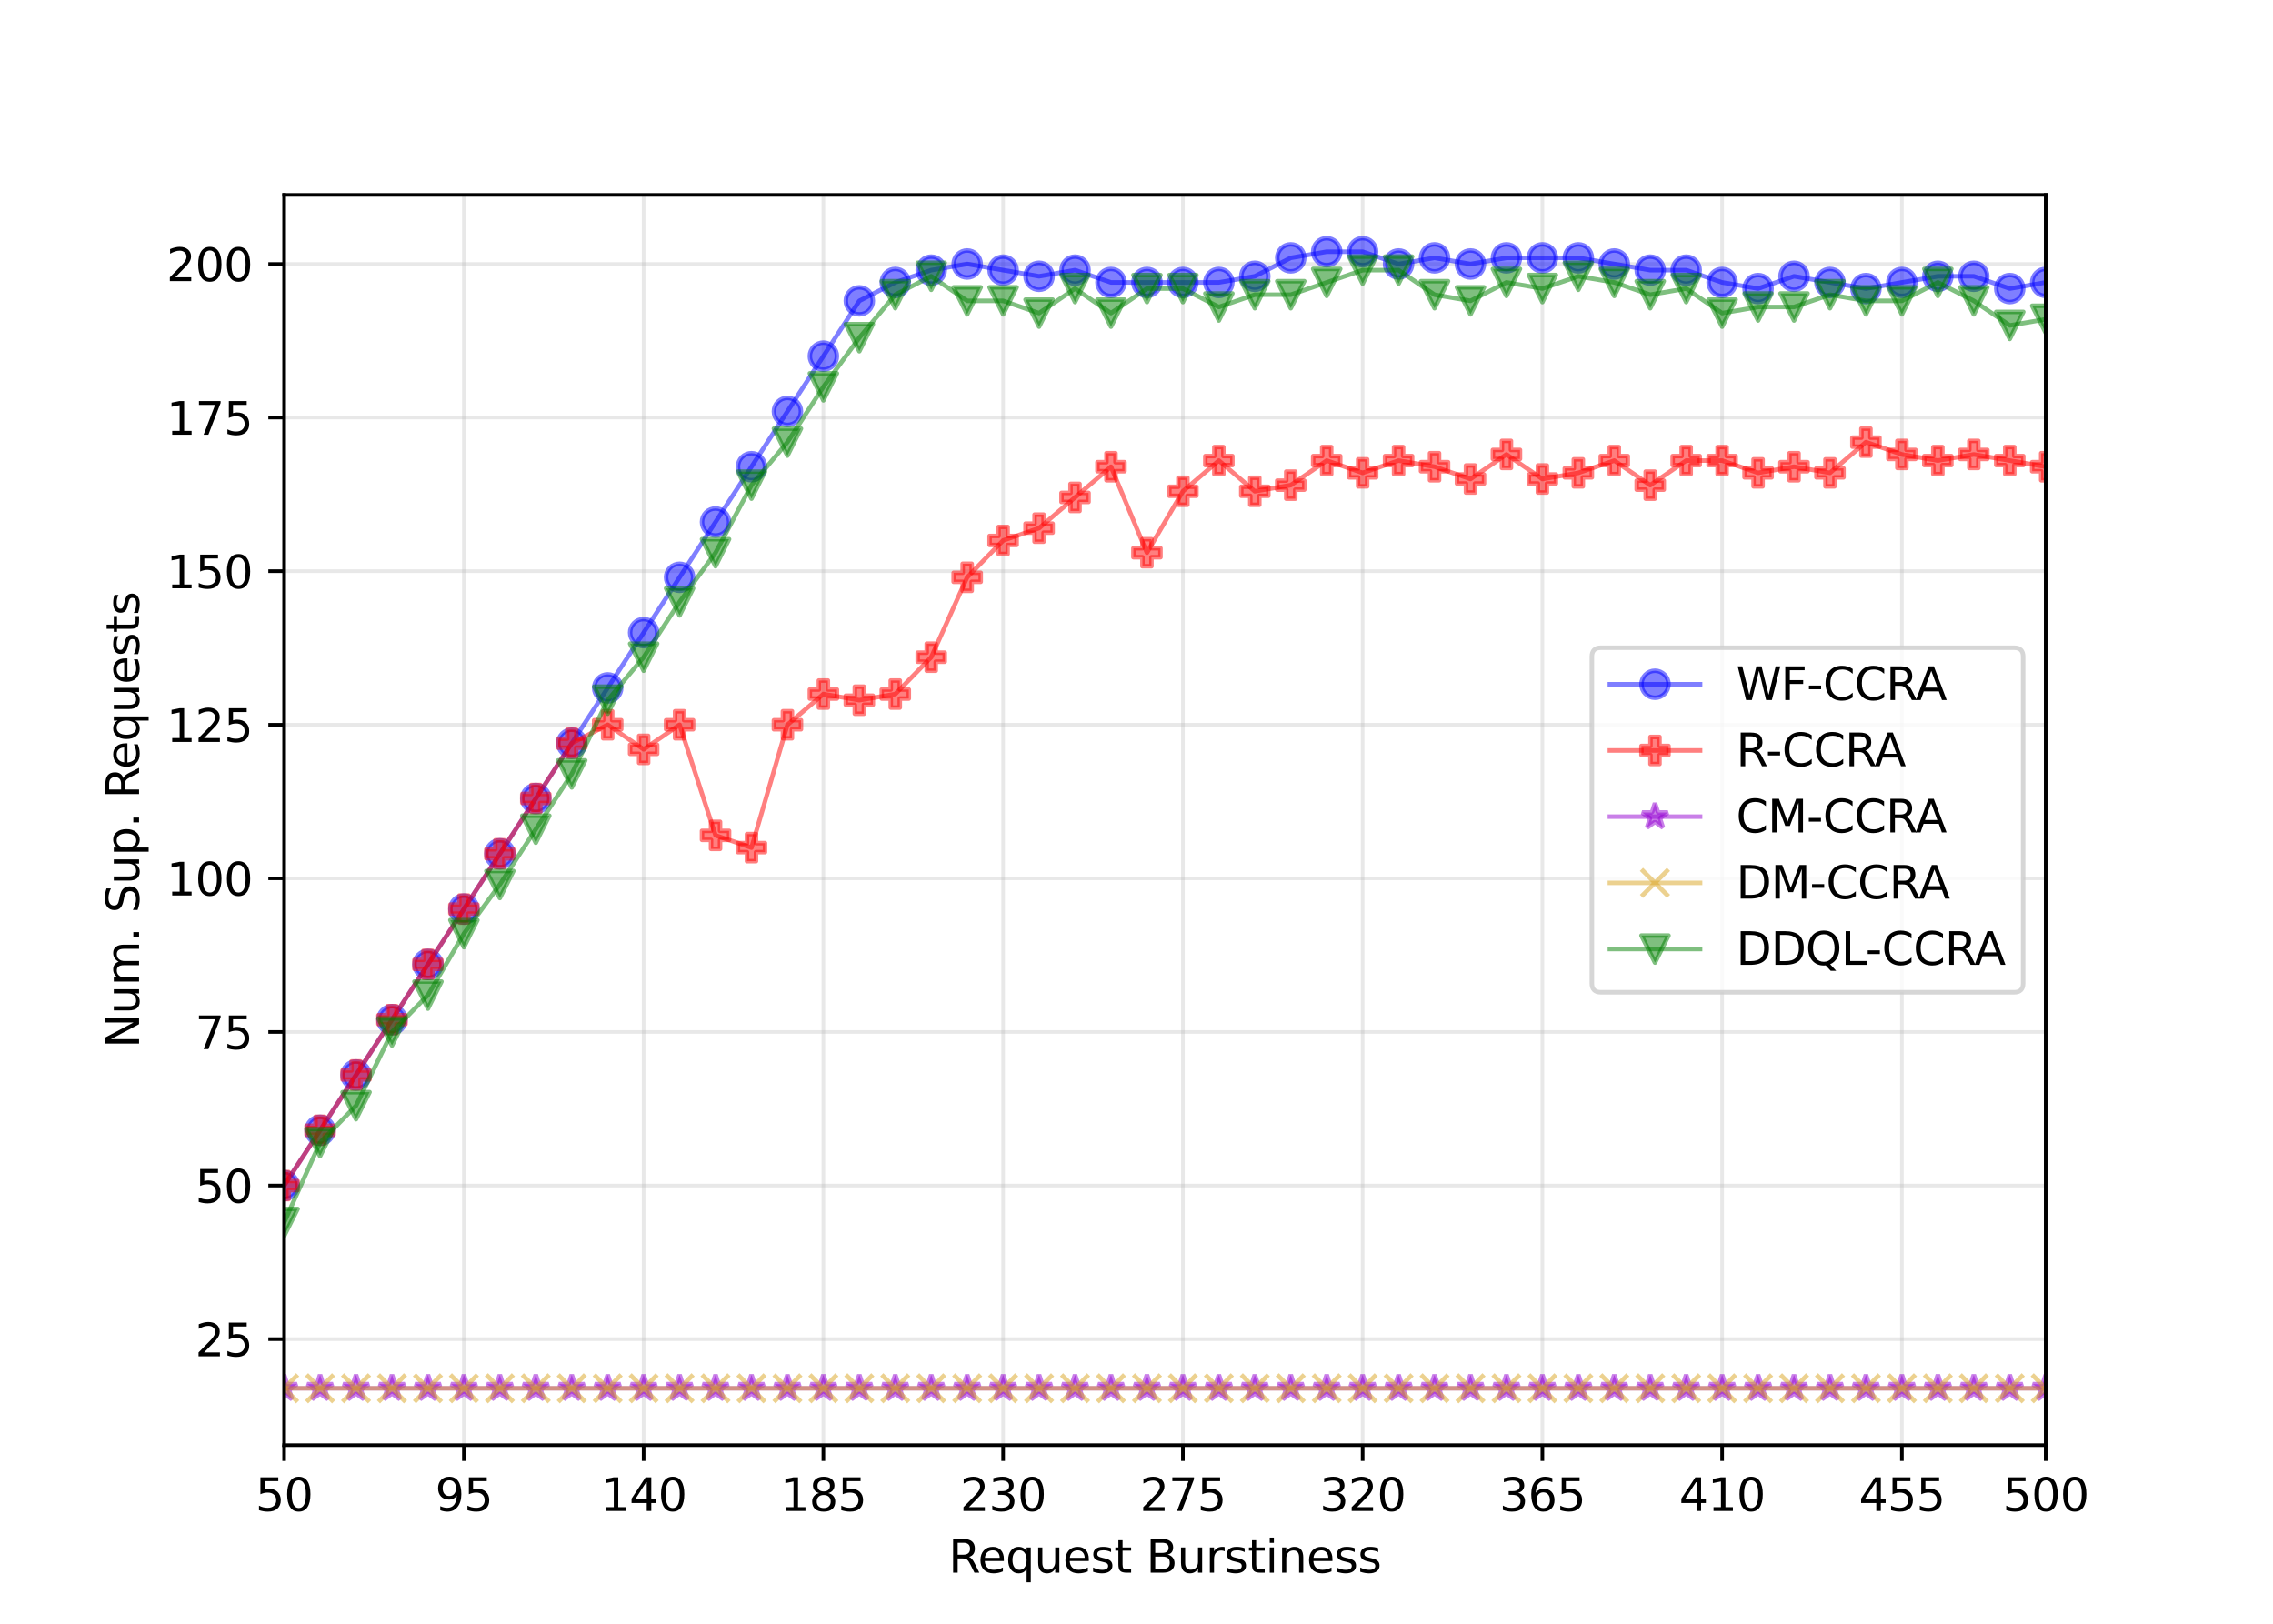 <?xml version="1.0" encoding="utf-8" standalone="no"?>
<!DOCTYPE svg PUBLIC "-//W3C//DTD SVG 1.1//EN"
  "http://www.w3.org/Graphics/SVG/1.1/DTD/svg11.dtd">
<svg height="360pt" version="1.1" viewBox="0 0 504 360" width="504pt" xmlns="http://www.w3.org/2000/svg" xmlns:xlink="http://www.w3.org/1999/xlink">
 <defs>
  <style type="text/css">*{stroke-linecap:butt;stroke-linejoin:round;}</style>
 </defs>
 <g id="figure_1">
  <g id="patch_1">
   <path d="M 0 360 
L 504 360 
L 504 0 
L 0 0 
z
" style="fill:#ffffff;"/>
  </g>
  <g id="axes_1">
   <g id="patch_2">
    <path d="M 63 320.4 
L 453.6 320.4 
L 453.6 43.2 
L 63 43.2 
z
" style="fill:#ffffff;"/>
   </g>
   <g id="matplotlib.axis_1">
    <g id="xtick_1">
     <g id="line2d_1">
      <path clip-path="url(#pa5e3d8dac3)" d="M 63 320.4 
L 63 43.2 
" style="fill:none;stroke:#b0b0b0;stroke-linecap:square;stroke-opacity:0.3;stroke-width:0.8;"/>
     </g>
     <g id="line2d_2">
      <defs>
       <path d="M 0 0 
L 0 3.5 
" id="m62bc0f76de" style="stroke:#000000;stroke-width:0.8;"/>
      </defs>
      <g>
       <use style="stroke:#000000;stroke-width:0.8;" x="63" xlink:href="#m62bc0f76de" y="320.4"/>
      </g>
     </g>
     <g id="text_1">
      <!-- 50 -->
      <g transform="translate(56.638 334.998)scale(0.1 -0.1)">
       <defs>
        <path d="M 691 4666 
L 3169 4666 
L 3169 4134 
L 1269 4134 
L 1269 2991 
Q 1406 3038 1543 3061 
Q 1681 3084 1819 3084 
Q 2600 3084 3056 2656 
Q 3513 2228 3513 1497 
Q 3513 744 3044 326 
Q 2575 -91 1722 -91 
Q 1428 -91 1123 -41 
Q 819 9 494 109 
L 494 744 
Q 775 591 1075 516 
Q 1375 441 1709 441 
Q 2250 441 2565 725 
Q 2881 1009 2881 1497 
Q 2881 1984 2565 2268 
Q 2250 2553 1709 2553 
Q 1456 2553 1204 2497 
Q 953 2441 691 2322 
L 691 4666 
z
" id="DejaVuSans-35" transform="scale(0.016)"/>
        <path d="M 2034 4250 
Q 1547 4250 1301 3770 
Q 1056 3291 1056 2328 
Q 1056 1369 1301 889 
Q 1547 409 2034 409 
Q 2525 409 2770 889 
Q 3016 1369 3016 2328 
Q 3016 3291 2770 3770 
Q 2525 4250 2034 4250 
z
M 2034 4750 
Q 2819 4750 3233 4129 
Q 3647 3509 3647 2328 
Q 3647 1150 3233 529 
Q 2819 -91 2034 -91 
Q 1250 -91 836 529 
Q 422 1150 422 2328 
Q 422 3509 836 4129 
Q 1250 4750 2034 4750 
z
" id="DejaVuSans-30" transform="scale(0.016)"/>
       </defs>
       <use xlink:href="#DejaVuSans-35"/>
       <use x="63.623" xlink:href="#DejaVuSans-30"/>
      </g>
     </g>
    </g>
    <g id="xtick_2">
     <g id="line2d_3">
      <path clip-path="url(#pa5e3d8dac3)" d="M 102.857 320.4 
L 102.857 43.2 
" style="fill:none;stroke:#b0b0b0;stroke-linecap:square;stroke-opacity:0.3;stroke-width:0.8;"/>
     </g>
     <g id="line2d_4">
      <g>
       <use style="stroke:#000000;stroke-width:0.8;" x="102.857" xlink:href="#m62bc0f76de" y="320.4"/>
      </g>
     </g>
     <g id="text_2">
      <!-- 95 -->
      <g transform="translate(96.495 334.998)scale(0.1 -0.1)">
       <defs>
        <path d="M 703 97 
L 703 672 
Q 941 559 1184 500 
Q 1428 441 1663 441 
Q 2288 441 2617 861 
Q 2947 1281 2994 2138 
Q 2813 1869 2534 1725 
Q 2256 1581 1919 1581 
Q 1219 1581 811 2004 
Q 403 2428 403 3163 
Q 403 3881 828 4315 
Q 1253 4750 1959 4750 
Q 2769 4750 3195 4129 
Q 3622 3509 3622 2328 
Q 3622 1225 3098 567 
Q 2575 -91 1691 -91 
Q 1453 -91 1209 -44 
Q 966 3 703 97 
z
M 1959 2075 
Q 2384 2075 2632 2365 
Q 2881 2656 2881 3163 
Q 2881 3666 2632 3958 
Q 2384 4250 1959 4250 
Q 1534 4250 1286 3958 
Q 1038 3666 1038 3163 
Q 1038 2656 1286 2365 
Q 1534 2075 1959 2075 
z
" id="DejaVuSans-39" transform="scale(0.016)"/>
       </defs>
       <use xlink:href="#DejaVuSans-39"/>
       <use x="63.623" xlink:href="#DejaVuSans-35"/>
      </g>
     </g>
    </g>
    <g id="xtick_3">
     <g id="line2d_5">
      <path clip-path="url(#pa5e3d8dac3)" d="M 142.714 320.4 
L 142.714 43.2 
" style="fill:none;stroke:#b0b0b0;stroke-linecap:square;stroke-opacity:0.3;stroke-width:0.8;"/>
     </g>
     <g id="line2d_6">
      <g>
       <use style="stroke:#000000;stroke-width:0.8;" x="142.714" xlink:href="#m62bc0f76de" y="320.4"/>
      </g>
     </g>
     <g id="text_3">
      <!-- 140 -->
      <g transform="translate(133.171 334.998)scale(0.1 -0.1)">
       <defs>
        <path d="M 794 531 
L 1825 531 
L 1825 4091 
L 703 3866 
L 703 4441 
L 1819 4666 
L 2450 4666 
L 2450 531 
L 3481 531 
L 3481 0 
L 794 0 
L 794 531 
z
" id="DejaVuSans-31" transform="scale(0.016)"/>
        <path d="M 2419 4116 
L 825 1625 
L 2419 1625 
L 2419 4116 
z
M 2253 4666 
L 3047 4666 
L 3047 1625 
L 3713 1625 
L 3713 1100 
L 3047 1100 
L 3047 0 
L 2419 0 
L 2419 1100 
L 313 1100 
L 313 1709 
L 2253 4666 
z
" id="DejaVuSans-34" transform="scale(0.016)"/>
       </defs>
       <use xlink:href="#DejaVuSans-31"/>
       <use x="63.623" xlink:href="#DejaVuSans-34"/>
       <use x="127.246" xlink:href="#DejaVuSans-30"/>
      </g>
     </g>
    </g>
    <g id="xtick_4">
     <g id="line2d_7">
      <path clip-path="url(#pa5e3d8dac3)" d="M 182.571 320.4 
L 182.571 43.2 
" style="fill:none;stroke:#b0b0b0;stroke-linecap:square;stroke-opacity:0.3;stroke-width:0.8;"/>
     </g>
     <g id="line2d_8">
      <g>
       <use style="stroke:#000000;stroke-width:0.8;" x="182.571" xlink:href="#m62bc0f76de" y="320.4"/>
      </g>
     </g>
     <g id="text_4">
      <!-- 185 -->
      <g transform="translate(173.028 334.998)scale(0.1 -0.1)">
       <defs>
        <path d="M 2034 2216 
Q 1584 2216 1326 1975 
Q 1069 1734 1069 1313 
Q 1069 891 1326 650 
Q 1584 409 2034 409 
Q 2484 409 2743 651 
Q 3003 894 3003 1313 
Q 3003 1734 2745 1975 
Q 2488 2216 2034 2216 
z
M 1403 2484 
Q 997 2584 770 2862 
Q 544 3141 544 3541 
Q 544 4100 942 4425 
Q 1341 4750 2034 4750 
Q 2731 4750 3128 4425 
Q 3525 4100 3525 3541 
Q 3525 3141 3298 2862 
Q 3072 2584 2669 2484 
Q 3125 2378 3379 2068 
Q 3634 1759 3634 1313 
Q 3634 634 3220 271 
Q 2806 -91 2034 -91 
Q 1263 -91 848 271 
Q 434 634 434 1313 
Q 434 1759 690 2068 
Q 947 2378 1403 2484 
z
M 1172 3481 
Q 1172 3119 1398 2916 
Q 1625 2713 2034 2713 
Q 2441 2713 2670 2916 
Q 2900 3119 2900 3481 
Q 2900 3844 2670 4047 
Q 2441 4250 2034 4250 
Q 1625 4250 1398 4047 
Q 1172 3844 1172 3481 
z
" id="DejaVuSans-38" transform="scale(0.016)"/>
       </defs>
       <use xlink:href="#DejaVuSans-31"/>
       <use x="63.623" xlink:href="#DejaVuSans-38"/>
       <use x="127.246" xlink:href="#DejaVuSans-35"/>
      </g>
     </g>
    </g>
    <g id="xtick_5">
     <g id="line2d_9">
      <path clip-path="url(#pa5e3d8dac3)" d="M 222.429 320.4 
L 222.429 43.2 
" style="fill:none;stroke:#b0b0b0;stroke-linecap:square;stroke-opacity:0.3;stroke-width:0.8;"/>
     </g>
     <g id="line2d_10">
      <g>
       <use style="stroke:#000000;stroke-width:0.8;" x="222.429" xlink:href="#m62bc0f76de" y="320.4"/>
      </g>
     </g>
     <g id="text_5">
      <!-- 230 -->
      <g transform="translate(212.885 334.998)scale(0.1 -0.1)">
       <defs>
        <path d="M 1228 531 
L 3431 531 
L 3431 0 
L 469 0 
L 469 531 
Q 828 903 1448 1529 
Q 2069 2156 2228 2338 
Q 2531 2678 2651 2914 
Q 2772 3150 2772 3378 
Q 2772 3750 2511 3984 
Q 2250 4219 1831 4219 
Q 1534 4219 1204 4116 
Q 875 4013 500 3803 
L 500 4441 
Q 881 4594 1212 4672 
Q 1544 4750 1819 4750 
Q 2544 4750 2975 4387 
Q 3406 4025 3406 3419 
Q 3406 3131 3298 2873 
Q 3191 2616 2906 2266 
Q 2828 2175 2409 1742 
Q 1991 1309 1228 531 
z
" id="DejaVuSans-32" transform="scale(0.016)"/>
        <path d="M 2597 2516 
Q 3050 2419 3304 2112 
Q 3559 1806 3559 1356 
Q 3559 666 3084 287 
Q 2609 -91 1734 -91 
Q 1441 -91 1130 -33 
Q 819 25 488 141 
L 488 750 
Q 750 597 1062 519 
Q 1375 441 1716 441 
Q 2309 441 2620 675 
Q 2931 909 2931 1356 
Q 2931 1769 2642 2001 
Q 2353 2234 1838 2234 
L 1294 2234 
L 1294 2753 
L 1863 2753 
Q 2328 2753 2575 2939 
Q 2822 3125 2822 3475 
Q 2822 3834 2567 4026 
Q 2313 4219 1838 4219 
Q 1578 4219 1281 4162 
Q 984 4106 628 3988 
L 628 4550 
Q 988 4650 1302 4700 
Q 1616 4750 1894 4750 
Q 2613 4750 3031 4423 
Q 3450 4097 3450 3541 
Q 3450 3153 3228 2886 
Q 3006 2619 2597 2516 
z
" id="DejaVuSans-33" transform="scale(0.016)"/>
       </defs>
       <use xlink:href="#DejaVuSans-32"/>
       <use x="63.623" xlink:href="#DejaVuSans-33"/>
       <use x="127.246" xlink:href="#DejaVuSans-30"/>
      </g>
     </g>
    </g>
    <g id="xtick_6">
     <g id="line2d_11">
      <path clip-path="url(#pa5e3d8dac3)" d="M 262.286 320.4 
L 262.286 43.2 
" style="fill:none;stroke:#b0b0b0;stroke-linecap:square;stroke-opacity:0.3;stroke-width:0.8;"/>
     </g>
     <g id="line2d_12">
      <g>
       <use style="stroke:#000000;stroke-width:0.8;" x="262.286" xlink:href="#m62bc0f76de" y="320.4"/>
      </g>
     </g>
     <g id="text_6">
      <!-- 275 -->
      <g transform="translate(252.742 334.998)scale(0.1 -0.1)">
       <defs>
        <path d="M 525 4666 
L 3525 4666 
L 3525 4397 
L 1831 0 
L 1172 0 
L 2766 4134 
L 525 4134 
L 525 4666 
z
" id="DejaVuSans-37" transform="scale(0.016)"/>
       </defs>
       <use xlink:href="#DejaVuSans-32"/>
       <use x="63.623" xlink:href="#DejaVuSans-37"/>
       <use x="127.246" xlink:href="#DejaVuSans-35"/>
      </g>
     </g>
    </g>
    <g id="xtick_7">
     <g id="line2d_13">
      <path clip-path="url(#pa5e3d8dac3)" d="M 302.143 320.4 
L 302.143 43.2 
" style="fill:none;stroke:#b0b0b0;stroke-linecap:square;stroke-opacity:0.3;stroke-width:0.8;"/>
     </g>
     <g id="line2d_14">
      <g>
       <use style="stroke:#000000;stroke-width:0.8;" x="302.143" xlink:href="#m62bc0f76de" y="320.4"/>
      </g>
     </g>
     <g id="text_7">
      <!-- 320 -->
      <g transform="translate(292.599 334.998)scale(0.1 -0.1)">
       <use xlink:href="#DejaVuSans-33"/>
       <use x="63.623" xlink:href="#DejaVuSans-32"/>
       <use x="127.246" xlink:href="#DejaVuSans-30"/>
      </g>
     </g>
    </g>
    <g id="xtick_8">
     <g id="line2d_15">
      <path clip-path="url(#pa5e3d8dac3)" d="M 342 320.4 
L 342 43.2 
" style="fill:none;stroke:#b0b0b0;stroke-linecap:square;stroke-opacity:0.3;stroke-width:0.8;"/>
     </g>
     <g id="line2d_16">
      <g>
       <use style="stroke:#000000;stroke-width:0.8;" x="342" xlink:href="#m62bc0f76de" y="320.4"/>
      </g>
     </g>
     <g id="text_8">
      <!-- 365 -->
      <g transform="translate(332.456 334.998)scale(0.1 -0.1)">
       <defs>
        <path d="M 2113 2584 
Q 1688 2584 1439 2293 
Q 1191 2003 1191 1497 
Q 1191 994 1439 701 
Q 1688 409 2113 409 
Q 2538 409 2786 701 
Q 3034 994 3034 1497 
Q 3034 2003 2786 2293 
Q 2538 2584 2113 2584 
z
M 3366 4563 
L 3366 3988 
Q 3128 4100 2886 4159 
Q 2644 4219 2406 4219 
Q 1781 4219 1451 3797 
Q 1122 3375 1075 2522 
Q 1259 2794 1537 2939 
Q 1816 3084 2150 3084 
Q 2853 3084 3261 2657 
Q 3669 2231 3669 1497 
Q 3669 778 3244 343 
Q 2819 -91 2113 -91 
Q 1303 -91 875 529 
Q 447 1150 447 2328 
Q 447 3434 972 4092 
Q 1497 4750 2381 4750 
Q 2619 4750 2861 4703 
Q 3103 4656 3366 4563 
z
" id="DejaVuSans-36" transform="scale(0.016)"/>
       </defs>
       <use xlink:href="#DejaVuSans-33"/>
       <use x="63.623" xlink:href="#DejaVuSans-36"/>
       <use x="127.246" xlink:href="#DejaVuSans-35"/>
      </g>
     </g>
    </g>
    <g id="xtick_9">
     <g id="line2d_17">
      <path clip-path="url(#pa5e3d8dac3)" d="M 381.857 320.4 
L 381.857 43.2 
" style="fill:none;stroke:#b0b0b0;stroke-linecap:square;stroke-opacity:0.3;stroke-width:0.8;"/>
     </g>
     <g id="line2d_18">
      <g>
       <use style="stroke:#000000;stroke-width:0.8;" x="381.857" xlink:href="#m62bc0f76de" y="320.4"/>
      </g>
     </g>
     <g id="text_9">
      <!-- 410 -->
      <g transform="translate(372.313 334.998)scale(0.1 -0.1)">
       <use xlink:href="#DejaVuSans-34"/>
       <use x="63.623" xlink:href="#DejaVuSans-31"/>
       <use x="127.246" xlink:href="#DejaVuSans-30"/>
      </g>
     </g>
    </g>
    <g id="xtick_10">
     <g id="line2d_19">
      <path clip-path="url(#pa5e3d8dac3)" d="M 421.714 320.4 
L 421.714 43.2 
" style="fill:none;stroke:#b0b0b0;stroke-linecap:square;stroke-opacity:0.3;stroke-width:0.8;"/>
     </g>
     <g id="line2d_20">
      <g>
       <use style="stroke:#000000;stroke-width:0.8;" x="421.714" xlink:href="#m62bc0f76de" y="320.4"/>
      </g>
     </g>
     <g id="text_10">
      <!-- 455 -->
      <g transform="translate(412.171 334.998)scale(0.1 -0.1)">
       <use xlink:href="#DejaVuSans-34"/>
       <use x="63.623" xlink:href="#DejaVuSans-35"/>
       <use x="127.246" xlink:href="#DejaVuSans-35"/>
      </g>
     </g>
    </g>
    <g id="xtick_11">
     <g id="line2d_21">
      <path clip-path="url(#pa5e3d8dac3)" d="M 453.6 320.4 
L 453.6 43.2 
" style="fill:none;stroke:#b0b0b0;stroke-linecap:square;stroke-opacity:0.3;stroke-width:0.8;"/>
     </g>
     <g id="line2d_22">
      <g>
       <use style="stroke:#000000;stroke-width:0.8;" x="453.6" xlink:href="#m62bc0f76de" y="320.4"/>
      </g>
     </g>
     <g id="text_11">
      <!-- 500 -->
      <g transform="translate(444.056 334.998)scale(0.1 -0.1)">
       <use xlink:href="#DejaVuSans-35"/>
       <use x="63.623" xlink:href="#DejaVuSans-30"/>
       <use x="127.246" xlink:href="#DejaVuSans-30"/>
      </g>
     </g>
    </g>
    <g id="text_12">
     <!-- Request Burstiness -->
     <g transform="translate(210.338 348.677)scale(0.1 -0.1)">
      <defs>
       <path d="M 2841 2188 
Q 3044 2119 3236 1894 
Q 3428 1669 3622 1275 
L 4263 0 
L 3584 0 
L 2988 1197 
Q 2756 1666 2539 1819 
Q 2322 1972 1947 1972 
L 1259 1972 
L 1259 0 
L 628 0 
L 628 4666 
L 2053 4666 
Q 2853 4666 3247 4331 
Q 3641 3997 3641 3322 
Q 3641 2881 3436 2590 
Q 3231 2300 2841 2188 
z
M 1259 4147 
L 1259 2491 
L 2053 2491 
Q 2509 2491 2742 2702 
Q 2975 2913 2975 3322 
Q 2975 3731 2742 3939 
Q 2509 4147 2053 4147 
L 1259 4147 
z
" id="DejaVuSans-52" transform="scale(0.016)"/>
       <path d="M 3597 1894 
L 3597 1613 
L 953 1613 
Q 991 1019 1311 708 
Q 1631 397 2203 397 
Q 2534 397 2845 478 
Q 3156 559 3463 722 
L 3463 178 
Q 3153 47 2828 -22 
Q 2503 -91 2169 -91 
Q 1331 -91 842 396 
Q 353 884 353 1716 
Q 353 2575 817 3079 
Q 1281 3584 2069 3584 
Q 2775 3584 3186 3129 
Q 3597 2675 3597 1894 
z
M 3022 2063 
Q 3016 2534 2758 2815 
Q 2500 3097 2075 3097 
Q 1594 3097 1305 2825 
Q 1016 2553 972 2059 
L 3022 2063 
z
" id="DejaVuSans-65" transform="scale(0.016)"/>
       <path d="M 947 1747 
Q 947 1113 1208 752 
Q 1469 391 1925 391 
Q 2381 391 2643 752 
Q 2906 1113 2906 1747 
Q 2906 2381 2643 2742 
Q 2381 3103 1925 3103 
Q 1469 3103 1208 2742 
Q 947 2381 947 1747 
z
M 2906 525 
Q 2725 213 2448 61 
Q 2172 -91 1784 -91 
Q 1150 -91 751 415 
Q 353 922 353 1747 
Q 353 2572 751 3078 
Q 1150 3584 1784 3584 
Q 2172 3584 2448 3432 
Q 2725 3281 2906 2969 
L 2906 3500 
L 3481 3500 
L 3481 -1331 
L 2906 -1331 
L 2906 525 
z
" id="DejaVuSans-71" transform="scale(0.016)"/>
       <path d="M 544 1381 
L 544 3500 
L 1119 3500 
L 1119 1403 
Q 1119 906 1312 657 
Q 1506 409 1894 409 
Q 2359 409 2629 706 
Q 2900 1003 2900 1516 
L 2900 3500 
L 3475 3500 
L 3475 0 
L 2900 0 
L 2900 538 
Q 2691 219 2414 64 
Q 2138 -91 1772 -91 
Q 1169 -91 856 284 
Q 544 659 544 1381 
z
M 1991 3584 
L 1991 3584 
z
" id="DejaVuSans-75" transform="scale(0.016)"/>
       <path d="M 2834 3397 
L 2834 2853 
Q 2591 2978 2328 3040 
Q 2066 3103 1784 3103 
Q 1356 3103 1142 2972 
Q 928 2841 928 2578 
Q 928 2378 1081 2264 
Q 1234 2150 1697 2047 
L 1894 2003 
Q 2506 1872 2764 1633 
Q 3022 1394 3022 966 
Q 3022 478 2636 193 
Q 2250 -91 1575 -91 
Q 1294 -91 989 -36 
Q 684 19 347 128 
L 347 722 
Q 666 556 975 473 
Q 1284 391 1588 391 
Q 1994 391 2212 530 
Q 2431 669 2431 922 
Q 2431 1156 2273 1281 
Q 2116 1406 1581 1522 
L 1381 1569 
Q 847 1681 609 1914 
Q 372 2147 372 2553 
Q 372 3047 722 3315 
Q 1072 3584 1716 3584 
Q 2034 3584 2315 3537 
Q 2597 3491 2834 3397 
z
" id="DejaVuSans-73" transform="scale(0.016)"/>
       <path d="M 1172 4494 
L 1172 3500 
L 2356 3500 
L 2356 3053 
L 1172 3053 
L 1172 1153 
Q 1172 725 1289 603 
Q 1406 481 1766 481 
L 2356 481 
L 2356 0 
L 1766 0 
Q 1100 0 847 248 
Q 594 497 594 1153 
L 594 3053 
L 172 3053 
L 172 3500 
L 594 3500 
L 594 4494 
L 1172 4494 
z
" id="DejaVuSans-74" transform="scale(0.016)"/>
       <path id="DejaVuSans-20" transform="scale(0.016)"/>
       <path d="M 1259 2228 
L 1259 519 
L 2272 519 
Q 2781 519 3026 730 
Q 3272 941 3272 1375 
Q 3272 1813 3026 2020 
Q 2781 2228 2272 2228 
L 1259 2228 
z
M 1259 4147 
L 1259 2741 
L 2194 2741 
Q 2656 2741 2882 2914 
Q 3109 3088 3109 3444 
Q 3109 3797 2882 3972 
Q 2656 4147 2194 4147 
L 1259 4147 
z
M 628 4666 
L 2241 4666 
Q 2963 4666 3353 4366 
Q 3744 4066 3744 3513 
Q 3744 3084 3544 2831 
Q 3344 2578 2956 2516 
Q 3422 2416 3680 2098 
Q 3938 1781 3938 1306 
Q 3938 681 3513 340 
Q 3088 0 2303 0 
L 628 0 
L 628 4666 
z
" id="DejaVuSans-42" transform="scale(0.016)"/>
       <path d="M 2631 2963 
Q 2534 3019 2420 3045 
Q 2306 3072 2169 3072 
Q 1681 3072 1420 2755 
Q 1159 2438 1159 1844 
L 1159 0 
L 581 0 
L 581 3500 
L 1159 3500 
L 1159 2956 
Q 1341 3275 1631 3429 
Q 1922 3584 2338 3584 
Q 2397 3584 2469 3576 
Q 2541 3569 2628 3553 
L 2631 2963 
z
" id="DejaVuSans-72" transform="scale(0.016)"/>
       <path d="M 603 3500 
L 1178 3500 
L 1178 0 
L 603 0 
L 603 3500 
z
M 603 4863 
L 1178 4863 
L 1178 4134 
L 603 4134 
L 603 4863 
z
" id="DejaVuSans-69" transform="scale(0.016)"/>
       <path d="M 3513 2113 
L 3513 0 
L 2938 0 
L 2938 2094 
Q 2938 2591 2744 2837 
Q 2550 3084 2163 3084 
Q 1697 3084 1428 2787 
Q 1159 2491 1159 1978 
L 1159 0 
L 581 0 
L 581 3500 
L 1159 3500 
L 1159 2956 
Q 1366 3272 1645 3428 
Q 1925 3584 2291 3584 
Q 2894 3584 3203 3211 
Q 3513 2838 3513 2113 
z
" id="DejaVuSans-6e" transform="scale(0.016)"/>
      </defs>
      <use xlink:href="#DejaVuSans-52"/>
      <use x="64.982" xlink:href="#DejaVuSans-65"/>
      <use x="126.506" xlink:href="#DejaVuSans-71"/>
      <use x="189.982" xlink:href="#DejaVuSans-75"/>
      <use x="253.361" xlink:href="#DejaVuSans-65"/>
      <use x="314.885" xlink:href="#DejaVuSans-73"/>
      <use x="366.984" xlink:href="#DejaVuSans-74"/>
      <use x="406.193" xlink:href="#DejaVuSans-20"/>
      <use x="437.98" xlink:href="#DejaVuSans-42"/>
      <use x="506.584" xlink:href="#DejaVuSans-75"/>
      <use x="569.963" xlink:href="#DejaVuSans-72"/>
      <use x="611.076" xlink:href="#DejaVuSans-73"/>
      <use x="663.176" xlink:href="#DejaVuSans-74"/>
      <use x="702.385" xlink:href="#DejaVuSans-69"/>
      <use x="730.168" xlink:href="#DejaVuSans-6e"/>
      <use x="793.547" xlink:href="#DejaVuSans-65"/>
      <use x="855.07" xlink:href="#DejaVuSans-73"/>
      <use x="907.17" xlink:href="#DejaVuSans-73"/>
     </g>
    </g>
   </g>
   <g id="matplotlib.axis_2">
    <g id="ytick_1">
     <g id="line2d_23">
      <path clip-path="url(#pa5e3d8dac3)" d="M 63 296.903 
L 453.6 296.903 
" style="fill:none;stroke:#b0b0b0;stroke-linecap:square;stroke-opacity:0.3;stroke-width:0.8;"/>
     </g>
     <g id="line2d_24">
      <defs>
       <path d="M 0 0 
L -3.5 0 
" id="m6e533d68a6" style="stroke:#000000;stroke-width:0.8;"/>
      </defs>
      <g>
       <use style="stroke:#000000;stroke-width:0.8;" x="63" xlink:href="#m6e533d68a6" y="296.903"/>
      </g>
     </g>
     <g id="text_13">
      <!-- 25 -->
      <g transform="translate(43.275 300.702)scale(0.1 -0.1)">
       <use xlink:href="#DejaVuSans-32"/>
       <use x="63.623" xlink:href="#DejaVuSans-35"/>
      </g>
     </g>
    </g>
    <g id="ytick_2">
     <g id="line2d_25">
      <path clip-path="url(#pa5e3d8dac3)" d="M 63 262.849 
L 453.6 262.849 
" style="fill:none;stroke:#b0b0b0;stroke-linecap:square;stroke-opacity:0.3;stroke-width:0.8;"/>
     </g>
     <g id="line2d_26">
      <g>
       <use style="stroke:#000000;stroke-width:0.8;" x="63" xlink:href="#m6e533d68a6" y="262.849"/>
      </g>
     </g>
     <g id="text_14">
      <!-- 50 -->
      <g transform="translate(43.275 266.648)scale(0.1 -0.1)">
       <use xlink:href="#DejaVuSans-35"/>
       <use x="63.623" xlink:href="#DejaVuSans-30"/>
      </g>
     </g>
    </g>
    <g id="ytick_3">
     <g id="line2d_27">
      <path clip-path="url(#pa5e3d8dac3)" d="M 63 228.795 
L 453.6 228.795 
" style="fill:none;stroke:#b0b0b0;stroke-linecap:square;stroke-opacity:0.3;stroke-width:0.8;"/>
     </g>
     <g id="line2d_28">
      <g>
       <use style="stroke:#000000;stroke-width:0.8;" x="63" xlink:href="#m6e533d68a6" y="228.795"/>
      </g>
     </g>
     <g id="text_15">
      <!-- 75 -->
      <g transform="translate(43.275 232.594)scale(0.1 -0.1)">
       <use xlink:href="#DejaVuSans-37"/>
       <use x="63.623" xlink:href="#DejaVuSans-35"/>
      </g>
     </g>
    </g>
    <g id="ytick_4">
     <g id="line2d_29">
      <path clip-path="url(#pa5e3d8dac3)" d="M 63 194.741 
L 453.6 194.741 
" style="fill:none;stroke:#b0b0b0;stroke-linecap:square;stroke-opacity:0.3;stroke-width:0.8;"/>
     </g>
     <g id="line2d_30">
      <g>
       <use style="stroke:#000000;stroke-width:0.8;" x="63" xlink:href="#m6e533d68a6" y="194.741"/>
      </g>
     </g>
     <g id="text_16">
      <!-- 100 -->
      <g transform="translate(36.913 198.54)scale(0.1 -0.1)">
       <use xlink:href="#DejaVuSans-31"/>
       <use x="63.623" xlink:href="#DejaVuSans-30"/>
       <use x="127.246" xlink:href="#DejaVuSans-30"/>
      </g>
     </g>
    </g>
    <g id="ytick_5">
     <g id="line2d_31">
      <path clip-path="url(#pa5e3d8dac3)" d="M 63 160.686 
L 453.6 160.686 
" style="fill:none;stroke:#b0b0b0;stroke-linecap:square;stroke-opacity:0.3;stroke-width:0.8;"/>
     </g>
     <g id="line2d_32">
      <g>
       <use style="stroke:#000000;stroke-width:0.8;" x="63" xlink:href="#m6e533d68a6" y="160.686"/>
      </g>
     </g>
     <g id="text_17">
      <!-- 125 -->
      <g transform="translate(36.913 164.486)scale(0.1 -0.1)">
       <use xlink:href="#DejaVuSans-31"/>
       <use x="63.623" xlink:href="#DejaVuSans-32"/>
       <use x="127.246" xlink:href="#DejaVuSans-35"/>
      </g>
     </g>
    </g>
    <g id="ytick_6">
     <g id="line2d_33">
      <path clip-path="url(#pa5e3d8dac3)" d="M 63 126.632 
L 453.6 126.632 
" style="fill:none;stroke:#b0b0b0;stroke-linecap:square;stroke-opacity:0.3;stroke-width:0.8;"/>
     </g>
     <g id="line2d_34">
      <g>
       <use style="stroke:#000000;stroke-width:0.8;" x="63" xlink:href="#m6e533d68a6" y="126.632"/>
      </g>
     </g>
     <g id="text_18">
      <!-- 150 -->
      <g transform="translate(36.913 130.432)scale(0.1 -0.1)">
       <use xlink:href="#DejaVuSans-31"/>
       <use x="63.623" xlink:href="#DejaVuSans-35"/>
       <use x="127.246" xlink:href="#DejaVuSans-30"/>
      </g>
     </g>
    </g>
    <g id="ytick_7">
     <g id="line2d_35">
      <path clip-path="url(#pa5e3d8dac3)" d="M 63 92.578 
L 453.6 92.578 
" style="fill:none;stroke:#b0b0b0;stroke-linecap:square;stroke-opacity:0.3;stroke-width:0.8;"/>
     </g>
     <g id="line2d_36">
      <g>
       <use style="stroke:#000000;stroke-width:0.8;" x="63" xlink:href="#m6e533d68a6" y="92.578"/>
      </g>
     </g>
     <g id="text_19">
      <!-- 175 -->
      <g transform="translate(36.913 96.378)scale(0.1 -0.1)">
       <use xlink:href="#DejaVuSans-31"/>
       <use x="63.623" xlink:href="#DejaVuSans-37"/>
       <use x="127.246" xlink:href="#DejaVuSans-35"/>
      </g>
     </g>
    </g>
    <g id="ytick_8">
     <g id="line2d_37">
      <path clip-path="url(#pa5e3d8dac3)" d="M 63 58.524 
L 453.6 58.524 
" style="fill:none;stroke:#b0b0b0;stroke-linecap:square;stroke-opacity:0.3;stroke-width:0.8;"/>
     </g>
     <g id="line2d_38">
      <g>
       <use style="stroke:#000000;stroke-width:0.8;" x="63" xlink:href="#m6e533d68a6" y="58.524"/>
      </g>
     </g>
     <g id="text_20">
      <!-- 200 -->
      <g transform="translate(36.913 62.324)scale(0.1 -0.1)">
       <use xlink:href="#DejaVuSans-32"/>
       <use x="63.623" xlink:href="#DejaVuSans-30"/>
       <use x="127.246" xlink:href="#DejaVuSans-30"/>
      </g>
     </g>
    </g>
    <g id="text_21">
     <!-- Num. Sup. Requests -->
     <g transform="translate(30.833 232.368)rotate(-90)scale(0.1 -0.1)">
      <defs>
       <path d="M 628 4666 
L 1478 4666 
L 3547 763 
L 3547 4666 
L 4159 4666 
L 4159 0 
L 3309 0 
L 1241 3903 
L 1241 0 
L 628 0 
L 628 4666 
z
" id="DejaVuSans-4e" transform="scale(0.016)"/>
       <path d="M 3328 2828 
Q 3544 3216 3844 3400 
Q 4144 3584 4550 3584 
Q 5097 3584 5394 3201 
Q 5691 2819 5691 2113 
L 5691 0 
L 5113 0 
L 5113 2094 
Q 5113 2597 4934 2840 
Q 4756 3084 4391 3084 
Q 3944 3084 3684 2787 
Q 3425 2491 3425 1978 
L 3425 0 
L 2847 0 
L 2847 2094 
Q 2847 2600 2669 2842 
Q 2491 3084 2119 3084 
Q 1678 3084 1418 2786 
Q 1159 2488 1159 1978 
L 1159 0 
L 581 0 
L 581 3500 
L 1159 3500 
L 1159 2956 
Q 1356 3278 1631 3431 
Q 1906 3584 2284 3584 
Q 2666 3584 2933 3390 
Q 3200 3197 3328 2828 
z
" id="DejaVuSans-6d" transform="scale(0.016)"/>
       <path d="M 684 794 
L 1344 794 
L 1344 0 
L 684 0 
L 684 794 
z
" id="DejaVuSans-2e" transform="scale(0.016)"/>
       <path d="M 3425 4513 
L 3425 3897 
Q 3066 4069 2747 4153 
Q 2428 4238 2131 4238 
Q 1616 4238 1336 4038 
Q 1056 3838 1056 3469 
Q 1056 3159 1242 3001 
Q 1428 2844 1947 2747 
L 2328 2669 
Q 3034 2534 3370 2195 
Q 3706 1856 3706 1288 
Q 3706 609 3251 259 
Q 2797 -91 1919 -91 
Q 1588 -91 1214 -16 
Q 841 59 441 206 
L 441 856 
Q 825 641 1194 531 
Q 1563 422 1919 422 
Q 2459 422 2753 634 
Q 3047 847 3047 1241 
Q 3047 1584 2836 1778 
Q 2625 1972 2144 2069 
L 1759 2144 
Q 1053 2284 737 2584 
Q 422 2884 422 3419 
Q 422 4038 858 4394 
Q 1294 4750 2059 4750 
Q 2388 4750 2728 4690 
Q 3069 4631 3425 4513 
z
" id="DejaVuSans-53" transform="scale(0.016)"/>
       <path d="M 1159 525 
L 1159 -1331 
L 581 -1331 
L 581 3500 
L 1159 3500 
L 1159 2969 
Q 1341 3281 1617 3432 
Q 1894 3584 2278 3584 
Q 2916 3584 3314 3078 
Q 3713 2572 3713 1747 
Q 3713 922 3314 415 
Q 2916 -91 2278 -91 
Q 1894 -91 1617 61 
Q 1341 213 1159 525 
z
M 3116 1747 
Q 3116 2381 2855 2742 
Q 2594 3103 2138 3103 
Q 1681 3103 1420 2742 
Q 1159 2381 1159 1747 
Q 1159 1113 1420 752 
Q 1681 391 2138 391 
Q 2594 391 2855 752 
Q 3116 1113 3116 1747 
z
" id="DejaVuSans-70" transform="scale(0.016)"/>
      </defs>
      <use xlink:href="#DejaVuSans-4e"/>
      <use x="74.805" xlink:href="#DejaVuSans-75"/>
      <use x="138.184" xlink:href="#DejaVuSans-6d"/>
      <use x="235.596" xlink:href="#DejaVuSans-2e"/>
      <use x="267.383" xlink:href="#DejaVuSans-20"/>
      <use x="299.17" xlink:href="#DejaVuSans-53"/>
      <use x="362.646" xlink:href="#DejaVuSans-75"/>
      <use x="426.025" xlink:href="#DejaVuSans-70"/>
      <use x="489.502" xlink:href="#DejaVuSans-2e"/>
      <use x="521.289" xlink:href="#DejaVuSans-20"/>
      <use x="553.076" xlink:href="#DejaVuSans-52"/>
      <use x="618.059" xlink:href="#DejaVuSans-65"/>
      <use x="679.582" xlink:href="#DejaVuSans-71"/>
      <use x="743.059" xlink:href="#DejaVuSans-75"/>
      <use x="806.438" xlink:href="#DejaVuSans-65"/>
      <use x="867.961" xlink:href="#DejaVuSans-73"/>
      <use x="920.061" xlink:href="#DejaVuSans-74"/>
      <use x="959.27" xlink:href="#DejaVuSans-73"/>
     </g>
    </g>
   </g>
   <g id="line2d_39">
    <path clip-path="url(#pa5e3d8dac3)" d="M 63 262.849 
L 70.971 250.589 
L 78.943 238.33 
L 86.914 226.07 
L 94.886 213.811 
L 102.857 201.551 
L 110.829 189.292 
L 118.8 177.032 
L 126.771 164.773 
L 134.743 152.514 
L 142.714 140.254 
L 150.686 127.995 
L 158.657 115.735 
L 166.629 103.476 
L 174.6 91.216 
L 182.571 78.957 
L 190.543 66.697 
L 198.514 62.611 
L 206.486 59.886 
L 214.457 58.524 
L 222.429 59.886 
L 230.4 61.249 
L 238.371 59.886 
L 246.343 62.611 
L 254.314 62.611 
L 262.286 62.611 
L 270.257 62.611 
L 278.229 61.249 
L 286.2 57.162 
L 294.171 55.8 
L 302.143 55.8 
L 310.114 58.524 
L 318.086 57.162 
L 326.057 58.524 
L 334.029 57.162 
L 342 57.162 
L 349.971 57.162 
L 357.943 58.524 
L 365.914 59.886 
L 373.886 59.886 
L 381.857 62.611 
L 389.829 63.973 
L 397.8 61.249 
L 405.771 62.611 
L 413.743 63.973 
L 421.714 62.611 
L 429.686 61.249 
L 437.657 61.249 
L 445.629 63.973 
L 453.6 62.611 
" style="fill:none;stroke:#0000ff;stroke-linecap:square;stroke-opacity:0.5;"/>
    <defs>
     <path d="M 0 3 
C 0.796 3 1.559 2.684 2.121 2.121 
C 2.684 1.559 3 0.796 3 0 
C 3 -0.796 2.684 -1.559 2.121 -2.121 
C 1.559 -2.684 0.796 -3 0 -3 
C -0.796 -3 -1.559 -2.684 -2.121 -2.121 
C -2.684 -1.559 -3 -0.796 -3 0 
C -3 0.796 -2.684 1.559 -2.121 2.121 
C -1.559 2.684 -0.796 3 0 3 
z
" id="me31bd6adfc" style="stroke:#0000ff;stroke-opacity:0.5;"/>
    </defs>
    <g clip-path="url(#pa5e3d8dac3)">
     <use style="fill:#0000ff;fill-opacity:0.5;stroke:#0000ff;stroke-opacity:0.5;" x="63" xlink:href="#me31bd6adfc" y="262.849"/>
     <use style="fill:#0000ff;fill-opacity:0.5;stroke:#0000ff;stroke-opacity:0.5;" x="70.971" xlink:href="#me31bd6adfc" y="250.589"/>
     <use style="fill:#0000ff;fill-opacity:0.5;stroke:#0000ff;stroke-opacity:0.5;" x="78.943" xlink:href="#me31bd6adfc" y="238.33"/>
     <use style="fill:#0000ff;fill-opacity:0.5;stroke:#0000ff;stroke-opacity:0.5;" x="86.914" xlink:href="#me31bd6adfc" y="226.07"/>
     <use style="fill:#0000ff;fill-opacity:0.5;stroke:#0000ff;stroke-opacity:0.5;" x="94.886" xlink:href="#me31bd6adfc" y="213.811"/>
     <use style="fill:#0000ff;fill-opacity:0.5;stroke:#0000ff;stroke-opacity:0.5;" x="102.857" xlink:href="#me31bd6adfc" y="201.551"/>
     <use style="fill:#0000ff;fill-opacity:0.5;stroke:#0000ff;stroke-opacity:0.5;" x="110.829" xlink:href="#me31bd6adfc" y="189.292"/>
     <use style="fill:#0000ff;fill-opacity:0.5;stroke:#0000ff;stroke-opacity:0.5;" x="118.8" xlink:href="#me31bd6adfc" y="177.032"/>
     <use style="fill:#0000ff;fill-opacity:0.5;stroke:#0000ff;stroke-opacity:0.5;" x="126.771" xlink:href="#me31bd6adfc" y="164.773"/>
     <use style="fill:#0000ff;fill-opacity:0.5;stroke:#0000ff;stroke-opacity:0.5;" x="134.743" xlink:href="#me31bd6adfc" y="152.514"/>
     <use style="fill:#0000ff;fill-opacity:0.5;stroke:#0000ff;stroke-opacity:0.5;" x="142.714" xlink:href="#me31bd6adfc" y="140.254"/>
     <use style="fill:#0000ff;fill-opacity:0.5;stroke:#0000ff;stroke-opacity:0.5;" x="150.686" xlink:href="#me31bd6adfc" y="127.995"/>
     <use style="fill:#0000ff;fill-opacity:0.5;stroke:#0000ff;stroke-opacity:0.5;" x="158.657" xlink:href="#me31bd6adfc" y="115.735"/>
     <use style="fill:#0000ff;fill-opacity:0.5;stroke:#0000ff;stroke-opacity:0.5;" x="166.629" xlink:href="#me31bd6adfc" y="103.476"/>
     <use style="fill:#0000ff;fill-opacity:0.5;stroke:#0000ff;stroke-opacity:0.5;" x="174.6" xlink:href="#me31bd6adfc" y="91.216"/>
     <use style="fill:#0000ff;fill-opacity:0.5;stroke:#0000ff;stroke-opacity:0.5;" x="182.571" xlink:href="#me31bd6adfc" y="78.957"/>
     <use style="fill:#0000ff;fill-opacity:0.5;stroke:#0000ff;stroke-opacity:0.5;" x="190.543" xlink:href="#me31bd6adfc" y="66.697"/>
     <use style="fill:#0000ff;fill-opacity:0.5;stroke:#0000ff;stroke-opacity:0.5;" x="198.514" xlink:href="#me31bd6adfc" y="62.611"/>
     <use style="fill:#0000ff;fill-opacity:0.5;stroke:#0000ff;stroke-opacity:0.5;" x="206.486" xlink:href="#me31bd6adfc" y="59.886"/>
     <use style="fill:#0000ff;fill-opacity:0.5;stroke:#0000ff;stroke-opacity:0.5;" x="214.457" xlink:href="#me31bd6adfc" y="58.524"/>
     <use style="fill:#0000ff;fill-opacity:0.5;stroke:#0000ff;stroke-opacity:0.5;" x="222.429" xlink:href="#me31bd6adfc" y="59.886"/>
     <use style="fill:#0000ff;fill-opacity:0.5;stroke:#0000ff;stroke-opacity:0.5;" x="230.4" xlink:href="#me31bd6adfc" y="61.249"/>
     <use style="fill:#0000ff;fill-opacity:0.5;stroke:#0000ff;stroke-opacity:0.5;" x="238.371" xlink:href="#me31bd6adfc" y="59.886"/>
     <use style="fill:#0000ff;fill-opacity:0.5;stroke:#0000ff;stroke-opacity:0.5;" x="246.343" xlink:href="#me31bd6adfc" y="62.611"/>
     <use style="fill:#0000ff;fill-opacity:0.5;stroke:#0000ff;stroke-opacity:0.5;" x="254.314" xlink:href="#me31bd6adfc" y="62.611"/>
     <use style="fill:#0000ff;fill-opacity:0.5;stroke:#0000ff;stroke-opacity:0.5;" x="262.286" xlink:href="#me31bd6adfc" y="62.611"/>
     <use style="fill:#0000ff;fill-opacity:0.5;stroke:#0000ff;stroke-opacity:0.5;" x="270.257" xlink:href="#me31bd6adfc" y="62.611"/>
     <use style="fill:#0000ff;fill-opacity:0.5;stroke:#0000ff;stroke-opacity:0.5;" x="278.229" xlink:href="#me31bd6adfc" y="61.249"/>
     <use style="fill:#0000ff;fill-opacity:0.5;stroke:#0000ff;stroke-opacity:0.5;" x="286.2" xlink:href="#me31bd6adfc" y="57.162"/>
     <use style="fill:#0000ff;fill-opacity:0.5;stroke:#0000ff;stroke-opacity:0.5;" x="294.171" xlink:href="#me31bd6adfc" y="55.8"/>
     <use style="fill:#0000ff;fill-opacity:0.5;stroke:#0000ff;stroke-opacity:0.5;" x="302.143" xlink:href="#me31bd6adfc" y="55.8"/>
     <use style="fill:#0000ff;fill-opacity:0.5;stroke:#0000ff;stroke-opacity:0.5;" x="310.114" xlink:href="#me31bd6adfc" y="58.524"/>
     <use style="fill:#0000ff;fill-opacity:0.5;stroke:#0000ff;stroke-opacity:0.5;" x="318.086" xlink:href="#me31bd6adfc" y="57.162"/>
     <use style="fill:#0000ff;fill-opacity:0.5;stroke:#0000ff;stroke-opacity:0.5;" x="326.057" xlink:href="#me31bd6adfc" y="58.524"/>
     <use style="fill:#0000ff;fill-opacity:0.5;stroke:#0000ff;stroke-opacity:0.5;" x="334.029" xlink:href="#me31bd6adfc" y="57.162"/>
     <use style="fill:#0000ff;fill-opacity:0.5;stroke:#0000ff;stroke-opacity:0.5;" x="342" xlink:href="#me31bd6adfc" y="57.162"/>
     <use style="fill:#0000ff;fill-opacity:0.5;stroke:#0000ff;stroke-opacity:0.5;" x="349.971" xlink:href="#me31bd6adfc" y="57.162"/>
     <use style="fill:#0000ff;fill-opacity:0.5;stroke:#0000ff;stroke-opacity:0.5;" x="357.943" xlink:href="#me31bd6adfc" y="58.524"/>
     <use style="fill:#0000ff;fill-opacity:0.5;stroke:#0000ff;stroke-opacity:0.5;" x="365.914" xlink:href="#me31bd6adfc" y="59.886"/>
     <use style="fill:#0000ff;fill-opacity:0.5;stroke:#0000ff;stroke-opacity:0.5;" x="373.886" xlink:href="#me31bd6adfc" y="59.886"/>
     <use style="fill:#0000ff;fill-opacity:0.5;stroke:#0000ff;stroke-opacity:0.5;" x="381.857" xlink:href="#me31bd6adfc" y="62.611"/>
     <use style="fill:#0000ff;fill-opacity:0.5;stroke:#0000ff;stroke-opacity:0.5;" x="389.829" xlink:href="#me31bd6adfc" y="63.973"/>
     <use style="fill:#0000ff;fill-opacity:0.5;stroke:#0000ff;stroke-opacity:0.5;" x="397.8" xlink:href="#me31bd6adfc" y="61.249"/>
     <use style="fill:#0000ff;fill-opacity:0.5;stroke:#0000ff;stroke-opacity:0.5;" x="405.771" xlink:href="#me31bd6adfc" y="62.611"/>
     <use style="fill:#0000ff;fill-opacity:0.5;stroke:#0000ff;stroke-opacity:0.5;" x="413.743" xlink:href="#me31bd6adfc" y="63.973"/>
     <use style="fill:#0000ff;fill-opacity:0.5;stroke:#0000ff;stroke-opacity:0.5;" x="421.714" xlink:href="#me31bd6adfc" y="62.611"/>
     <use style="fill:#0000ff;fill-opacity:0.5;stroke:#0000ff;stroke-opacity:0.5;" x="429.686" xlink:href="#me31bd6adfc" y="61.249"/>
     <use style="fill:#0000ff;fill-opacity:0.5;stroke:#0000ff;stroke-opacity:0.5;" x="437.657" xlink:href="#me31bd6adfc" y="61.249"/>
     <use style="fill:#0000ff;fill-opacity:0.5;stroke:#0000ff;stroke-opacity:0.5;" x="445.629" xlink:href="#me31bd6adfc" y="63.973"/>
     <use style="fill:#0000ff;fill-opacity:0.5;stroke:#0000ff;stroke-opacity:0.5;" x="453.6" xlink:href="#me31bd6adfc" y="62.611"/>
    </g>
   </g>
   <g id="line2d_40">
    <path clip-path="url(#pa5e3d8dac3)" d="M 63 262.849 
L 70.971 250.589 
L 78.943 238.33 
L 86.914 226.07 
L 94.886 213.811 
L 102.857 201.551 
L 110.829 189.292 
L 118.8 177.032 
L 126.771 164.773 
L 134.743 160.686 
L 142.714 166.135 
L 150.686 160.686 
L 158.657 185.205 
L 166.629 187.93 
L 174.6 160.686 
L 182.571 153.876 
L 190.543 155.238 
L 198.514 153.876 
L 206.486 145.703 
L 214.457 127.995 
L 222.429 119.822 
L 230.4 117.097 
L 238.371 110.286 
L 246.343 103.476 
L 254.314 122.546 
L 262.286 108.924 
L 270.257 102.114 
L 278.229 108.924 
L 286.2 107.562 
L 294.171 102.114 
L 302.143 104.838 
L 310.114 102.114 
L 318.086 103.476 
L 326.057 106.2 
L 334.029 100.751 
L 342 106.2 
L 349.971 104.838 
L 357.943 102.114 
L 365.914 107.562 
L 373.886 102.114 
L 381.857 102.114 
L 389.829 104.838 
L 397.8 103.476 
L 405.771 104.838 
L 413.743 98.027 
L 421.714 100.751 
L 429.686 102.114 
L 437.657 100.751 
L 445.629 102.114 
L 453.6 103.476 
" style="fill:none;stroke:#ff0000;stroke-linecap:square;stroke-opacity:0.5;"/>
    <defs>
     <path d="M -1 3 
L 1 3 
L 1 1 
L 3 1 
L 3 -1 
L 1 -1 
L 1 -3 
L -1 -3 
L -1 -1 
L -3 -1 
L -3 1 
L -1 1 
z
" id="mc466d65b94" style="stroke:#ff0000;stroke-linejoin:miter;stroke-opacity:0.5;"/>
    </defs>
    <g clip-path="url(#pa5e3d8dac3)">
     <use style="fill:#ff0000;fill-opacity:0.5;stroke:#ff0000;stroke-linejoin:miter;stroke-opacity:0.5;" x="63" xlink:href="#mc466d65b94" y="262.849"/>
     <use style="fill:#ff0000;fill-opacity:0.5;stroke:#ff0000;stroke-linejoin:miter;stroke-opacity:0.5;" x="70.971" xlink:href="#mc466d65b94" y="250.589"/>
     <use style="fill:#ff0000;fill-opacity:0.5;stroke:#ff0000;stroke-linejoin:miter;stroke-opacity:0.5;" x="78.943" xlink:href="#mc466d65b94" y="238.33"/>
     <use style="fill:#ff0000;fill-opacity:0.5;stroke:#ff0000;stroke-linejoin:miter;stroke-opacity:0.5;" x="86.914" xlink:href="#mc466d65b94" y="226.07"/>
     <use style="fill:#ff0000;fill-opacity:0.5;stroke:#ff0000;stroke-linejoin:miter;stroke-opacity:0.5;" x="94.886" xlink:href="#mc466d65b94" y="213.811"/>
     <use style="fill:#ff0000;fill-opacity:0.5;stroke:#ff0000;stroke-linejoin:miter;stroke-opacity:0.5;" x="102.857" xlink:href="#mc466d65b94" y="201.551"/>
     <use style="fill:#ff0000;fill-opacity:0.5;stroke:#ff0000;stroke-linejoin:miter;stroke-opacity:0.5;" x="110.829" xlink:href="#mc466d65b94" y="189.292"/>
     <use style="fill:#ff0000;fill-opacity:0.5;stroke:#ff0000;stroke-linejoin:miter;stroke-opacity:0.5;" x="118.8" xlink:href="#mc466d65b94" y="177.032"/>
     <use style="fill:#ff0000;fill-opacity:0.5;stroke:#ff0000;stroke-linejoin:miter;stroke-opacity:0.5;" x="126.771" xlink:href="#mc466d65b94" y="164.773"/>
     <use style="fill:#ff0000;fill-opacity:0.5;stroke:#ff0000;stroke-linejoin:miter;stroke-opacity:0.5;" x="134.743" xlink:href="#mc466d65b94" y="160.686"/>
     <use style="fill:#ff0000;fill-opacity:0.5;stroke:#ff0000;stroke-linejoin:miter;stroke-opacity:0.5;" x="142.714" xlink:href="#mc466d65b94" y="166.135"/>
     <use style="fill:#ff0000;fill-opacity:0.5;stroke:#ff0000;stroke-linejoin:miter;stroke-opacity:0.5;" x="150.686" xlink:href="#mc466d65b94" y="160.686"/>
     <use style="fill:#ff0000;fill-opacity:0.5;stroke:#ff0000;stroke-linejoin:miter;stroke-opacity:0.5;" x="158.657" xlink:href="#mc466d65b94" y="185.205"/>
     <use style="fill:#ff0000;fill-opacity:0.5;stroke:#ff0000;stroke-linejoin:miter;stroke-opacity:0.5;" x="166.629" xlink:href="#mc466d65b94" y="187.93"/>
     <use style="fill:#ff0000;fill-opacity:0.5;stroke:#ff0000;stroke-linejoin:miter;stroke-opacity:0.5;" x="174.6" xlink:href="#mc466d65b94" y="160.686"/>
     <use style="fill:#ff0000;fill-opacity:0.5;stroke:#ff0000;stroke-linejoin:miter;stroke-opacity:0.5;" x="182.571" xlink:href="#mc466d65b94" y="153.876"/>
     <use style="fill:#ff0000;fill-opacity:0.5;stroke:#ff0000;stroke-linejoin:miter;stroke-opacity:0.5;" x="190.543" xlink:href="#mc466d65b94" y="155.238"/>
     <use style="fill:#ff0000;fill-opacity:0.5;stroke:#ff0000;stroke-linejoin:miter;stroke-opacity:0.5;" x="198.514" xlink:href="#mc466d65b94" y="153.876"/>
     <use style="fill:#ff0000;fill-opacity:0.5;stroke:#ff0000;stroke-linejoin:miter;stroke-opacity:0.5;" x="206.486" xlink:href="#mc466d65b94" y="145.703"/>
     <use style="fill:#ff0000;fill-opacity:0.5;stroke:#ff0000;stroke-linejoin:miter;stroke-opacity:0.5;" x="214.457" xlink:href="#mc466d65b94" y="127.995"/>
     <use style="fill:#ff0000;fill-opacity:0.5;stroke:#ff0000;stroke-linejoin:miter;stroke-opacity:0.5;" x="222.429" xlink:href="#mc466d65b94" y="119.822"/>
     <use style="fill:#ff0000;fill-opacity:0.5;stroke:#ff0000;stroke-linejoin:miter;stroke-opacity:0.5;" x="230.4" xlink:href="#mc466d65b94" y="117.097"/>
     <use style="fill:#ff0000;fill-opacity:0.5;stroke:#ff0000;stroke-linejoin:miter;stroke-opacity:0.5;" x="238.371" xlink:href="#mc466d65b94" y="110.286"/>
     <use style="fill:#ff0000;fill-opacity:0.5;stroke:#ff0000;stroke-linejoin:miter;stroke-opacity:0.5;" x="246.343" xlink:href="#mc466d65b94" y="103.476"/>
     <use style="fill:#ff0000;fill-opacity:0.5;stroke:#ff0000;stroke-linejoin:miter;stroke-opacity:0.5;" x="254.314" xlink:href="#mc466d65b94" y="122.546"/>
     <use style="fill:#ff0000;fill-opacity:0.5;stroke:#ff0000;stroke-linejoin:miter;stroke-opacity:0.5;" x="262.286" xlink:href="#mc466d65b94" y="108.924"/>
     <use style="fill:#ff0000;fill-opacity:0.5;stroke:#ff0000;stroke-linejoin:miter;stroke-opacity:0.5;" x="270.257" xlink:href="#mc466d65b94" y="102.114"/>
     <use style="fill:#ff0000;fill-opacity:0.5;stroke:#ff0000;stroke-linejoin:miter;stroke-opacity:0.5;" x="278.229" xlink:href="#mc466d65b94" y="108.924"/>
     <use style="fill:#ff0000;fill-opacity:0.5;stroke:#ff0000;stroke-linejoin:miter;stroke-opacity:0.5;" x="286.2" xlink:href="#mc466d65b94" y="107.562"/>
     <use style="fill:#ff0000;fill-opacity:0.5;stroke:#ff0000;stroke-linejoin:miter;stroke-opacity:0.5;" x="294.171" xlink:href="#mc466d65b94" y="102.114"/>
     <use style="fill:#ff0000;fill-opacity:0.5;stroke:#ff0000;stroke-linejoin:miter;stroke-opacity:0.5;" x="302.143" xlink:href="#mc466d65b94" y="104.838"/>
     <use style="fill:#ff0000;fill-opacity:0.5;stroke:#ff0000;stroke-linejoin:miter;stroke-opacity:0.5;" x="310.114" xlink:href="#mc466d65b94" y="102.114"/>
     <use style="fill:#ff0000;fill-opacity:0.5;stroke:#ff0000;stroke-linejoin:miter;stroke-opacity:0.5;" x="318.086" xlink:href="#mc466d65b94" y="103.476"/>
     <use style="fill:#ff0000;fill-opacity:0.5;stroke:#ff0000;stroke-linejoin:miter;stroke-opacity:0.5;" x="326.057" xlink:href="#mc466d65b94" y="106.2"/>
     <use style="fill:#ff0000;fill-opacity:0.5;stroke:#ff0000;stroke-linejoin:miter;stroke-opacity:0.5;" x="334.029" xlink:href="#mc466d65b94" y="100.751"/>
     <use style="fill:#ff0000;fill-opacity:0.5;stroke:#ff0000;stroke-linejoin:miter;stroke-opacity:0.5;" x="342" xlink:href="#mc466d65b94" y="106.2"/>
     <use style="fill:#ff0000;fill-opacity:0.5;stroke:#ff0000;stroke-linejoin:miter;stroke-opacity:0.5;" x="349.971" xlink:href="#mc466d65b94" y="104.838"/>
     <use style="fill:#ff0000;fill-opacity:0.5;stroke:#ff0000;stroke-linejoin:miter;stroke-opacity:0.5;" x="357.943" xlink:href="#mc466d65b94" y="102.114"/>
     <use style="fill:#ff0000;fill-opacity:0.5;stroke:#ff0000;stroke-linejoin:miter;stroke-opacity:0.5;" x="365.914" xlink:href="#mc466d65b94" y="107.562"/>
     <use style="fill:#ff0000;fill-opacity:0.5;stroke:#ff0000;stroke-linejoin:miter;stroke-opacity:0.5;" x="373.886" xlink:href="#mc466d65b94" y="102.114"/>
     <use style="fill:#ff0000;fill-opacity:0.5;stroke:#ff0000;stroke-linejoin:miter;stroke-opacity:0.5;" x="381.857" xlink:href="#mc466d65b94" y="102.114"/>
     <use style="fill:#ff0000;fill-opacity:0.5;stroke:#ff0000;stroke-linejoin:miter;stroke-opacity:0.5;" x="389.829" xlink:href="#mc466d65b94" y="104.838"/>
     <use style="fill:#ff0000;fill-opacity:0.5;stroke:#ff0000;stroke-linejoin:miter;stroke-opacity:0.5;" x="397.8" xlink:href="#mc466d65b94" y="103.476"/>
     <use style="fill:#ff0000;fill-opacity:0.5;stroke:#ff0000;stroke-linejoin:miter;stroke-opacity:0.5;" x="405.771" xlink:href="#mc466d65b94" y="104.838"/>
     <use style="fill:#ff0000;fill-opacity:0.5;stroke:#ff0000;stroke-linejoin:miter;stroke-opacity:0.5;" x="413.743" xlink:href="#mc466d65b94" y="98.027"/>
     <use style="fill:#ff0000;fill-opacity:0.5;stroke:#ff0000;stroke-linejoin:miter;stroke-opacity:0.5;" x="421.714" xlink:href="#mc466d65b94" y="100.751"/>
     <use style="fill:#ff0000;fill-opacity:0.5;stroke:#ff0000;stroke-linejoin:miter;stroke-opacity:0.5;" x="429.686" xlink:href="#mc466d65b94" y="102.114"/>
     <use style="fill:#ff0000;fill-opacity:0.5;stroke:#ff0000;stroke-linejoin:miter;stroke-opacity:0.5;" x="437.657" xlink:href="#mc466d65b94" y="100.751"/>
     <use style="fill:#ff0000;fill-opacity:0.5;stroke:#ff0000;stroke-linejoin:miter;stroke-opacity:0.5;" x="445.629" xlink:href="#mc466d65b94" y="102.114"/>
     <use style="fill:#ff0000;fill-opacity:0.5;stroke:#ff0000;stroke-linejoin:miter;stroke-opacity:0.5;" x="453.6" xlink:href="#mc466d65b94" y="103.476"/>
    </g>
   </g>
   <g id="line2d_41">
    <path clip-path="url(#pa5e3d8dac3)" d="M 63 307.8 
L 70.971 307.8 
L 78.943 307.8 
L 86.914 307.8 
L 94.886 307.8 
L 102.857 307.8 
L 110.829 307.8 
L 118.8 307.8 
L 126.771 307.8 
L 134.743 307.8 
L 142.714 307.8 
L 150.686 307.8 
L 158.657 307.8 
L 166.629 307.8 
L 174.6 307.8 
L 182.571 307.8 
L 190.543 307.8 
L 198.514 307.8 
L 206.486 307.8 
L 214.457 307.8 
L 222.429 307.8 
L 230.4 307.8 
L 238.371 307.8 
L 246.343 307.8 
L 254.314 307.8 
L 262.286 307.8 
L 270.257 307.8 
L 278.229 307.8 
L 286.2 307.8 
L 294.171 307.8 
L 302.143 307.8 
L 310.114 307.8 
L 318.086 307.8 
L 326.057 307.8 
L 334.029 307.8 
L 342 307.8 
L 349.971 307.8 
L 357.943 307.8 
L 365.914 307.8 
L 373.886 307.8 
L 381.857 307.8 
L 389.829 307.8 
L 397.8 307.8 
L 405.771 307.8 
L 413.743 307.8 
L 421.714 307.8 
L 429.686 307.8 
L 437.657 307.8 
L 445.629 307.8 
L 453.6 307.8 
" style="fill:none;stroke:#9400d3;stroke-linecap:square;stroke-opacity:0.5;"/>
    <defs>
     <path d="M 0 -3 
L -0.674 -0.927 
L -2.853 -0.927 
L -1.09 0.354 
L -1.763 2.427 
L -0 1.146 
L 1.763 2.427 
L 1.09 0.354 
L 2.853 -0.927 
L 0.674 -0.927 
z
" id="m4259b39837" style="stroke:#9400d3;stroke-linejoin:bevel;stroke-opacity:0.5;"/>
    </defs>
    <g clip-path="url(#pa5e3d8dac3)">
     <use style="fill:#9400d3;fill-opacity:0.5;stroke:#9400d3;stroke-linejoin:bevel;stroke-opacity:0.5;" x="63" xlink:href="#m4259b39837" y="307.8"/>
     <use style="fill:#9400d3;fill-opacity:0.5;stroke:#9400d3;stroke-linejoin:bevel;stroke-opacity:0.5;" x="70.971" xlink:href="#m4259b39837" y="307.8"/>
     <use style="fill:#9400d3;fill-opacity:0.5;stroke:#9400d3;stroke-linejoin:bevel;stroke-opacity:0.5;" x="78.943" xlink:href="#m4259b39837" y="307.8"/>
     <use style="fill:#9400d3;fill-opacity:0.5;stroke:#9400d3;stroke-linejoin:bevel;stroke-opacity:0.5;" x="86.914" xlink:href="#m4259b39837" y="307.8"/>
     <use style="fill:#9400d3;fill-opacity:0.5;stroke:#9400d3;stroke-linejoin:bevel;stroke-opacity:0.5;" x="94.886" xlink:href="#m4259b39837" y="307.8"/>
     <use style="fill:#9400d3;fill-opacity:0.5;stroke:#9400d3;stroke-linejoin:bevel;stroke-opacity:0.5;" x="102.857" xlink:href="#m4259b39837" y="307.8"/>
     <use style="fill:#9400d3;fill-opacity:0.5;stroke:#9400d3;stroke-linejoin:bevel;stroke-opacity:0.5;" x="110.829" xlink:href="#m4259b39837" y="307.8"/>
     <use style="fill:#9400d3;fill-opacity:0.5;stroke:#9400d3;stroke-linejoin:bevel;stroke-opacity:0.5;" x="118.8" xlink:href="#m4259b39837" y="307.8"/>
     <use style="fill:#9400d3;fill-opacity:0.5;stroke:#9400d3;stroke-linejoin:bevel;stroke-opacity:0.5;" x="126.771" xlink:href="#m4259b39837" y="307.8"/>
     <use style="fill:#9400d3;fill-opacity:0.5;stroke:#9400d3;stroke-linejoin:bevel;stroke-opacity:0.5;" x="134.743" xlink:href="#m4259b39837" y="307.8"/>
     <use style="fill:#9400d3;fill-opacity:0.5;stroke:#9400d3;stroke-linejoin:bevel;stroke-opacity:0.5;" x="142.714" xlink:href="#m4259b39837" y="307.8"/>
     <use style="fill:#9400d3;fill-opacity:0.5;stroke:#9400d3;stroke-linejoin:bevel;stroke-opacity:0.5;" x="150.686" xlink:href="#m4259b39837" y="307.8"/>
     <use style="fill:#9400d3;fill-opacity:0.5;stroke:#9400d3;stroke-linejoin:bevel;stroke-opacity:0.5;" x="158.657" xlink:href="#m4259b39837" y="307.8"/>
     <use style="fill:#9400d3;fill-opacity:0.5;stroke:#9400d3;stroke-linejoin:bevel;stroke-opacity:0.5;" x="166.629" xlink:href="#m4259b39837" y="307.8"/>
     <use style="fill:#9400d3;fill-opacity:0.5;stroke:#9400d3;stroke-linejoin:bevel;stroke-opacity:0.5;" x="174.6" xlink:href="#m4259b39837" y="307.8"/>
     <use style="fill:#9400d3;fill-opacity:0.5;stroke:#9400d3;stroke-linejoin:bevel;stroke-opacity:0.5;" x="182.571" xlink:href="#m4259b39837" y="307.8"/>
     <use style="fill:#9400d3;fill-opacity:0.5;stroke:#9400d3;stroke-linejoin:bevel;stroke-opacity:0.5;" x="190.543" xlink:href="#m4259b39837" y="307.8"/>
     <use style="fill:#9400d3;fill-opacity:0.5;stroke:#9400d3;stroke-linejoin:bevel;stroke-opacity:0.5;" x="198.514" xlink:href="#m4259b39837" y="307.8"/>
     <use style="fill:#9400d3;fill-opacity:0.5;stroke:#9400d3;stroke-linejoin:bevel;stroke-opacity:0.5;" x="206.486" xlink:href="#m4259b39837" y="307.8"/>
     <use style="fill:#9400d3;fill-opacity:0.5;stroke:#9400d3;stroke-linejoin:bevel;stroke-opacity:0.5;" x="214.457" xlink:href="#m4259b39837" y="307.8"/>
     <use style="fill:#9400d3;fill-opacity:0.5;stroke:#9400d3;stroke-linejoin:bevel;stroke-opacity:0.5;" x="222.429" xlink:href="#m4259b39837" y="307.8"/>
     <use style="fill:#9400d3;fill-opacity:0.5;stroke:#9400d3;stroke-linejoin:bevel;stroke-opacity:0.5;" x="230.4" xlink:href="#m4259b39837" y="307.8"/>
     <use style="fill:#9400d3;fill-opacity:0.5;stroke:#9400d3;stroke-linejoin:bevel;stroke-opacity:0.5;" x="238.371" xlink:href="#m4259b39837" y="307.8"/>
     <use style="fill:#9400d3;fill-opacity:0.5;stroke:#9400d3;stroke-linejoin:bevel;stroke-opacity:0.5;" x="246.343" xlink:href="#m4259b39837" y="307.8"/>
     <use style="fill:#9400d3;fill-opacity:0.5;stroke:#9400d3;stroke-linejoin:bevel;stroke-opacity:0.5;" x="254.314" xlink:href="#m4259b39837" y="307.8"/>
     <use style="fill:#9400d3;fill-opacity:0.5;stroke:#9400d3;stroke-linejoin:bevel;stroke-opacity:0.5;" x="262.286" xlink:href="#m4259b39837" y="307.8"/>
     <use style="fill:#9400d3;fill-opacity:0.5;stroke:#9400d3;stroke-linejoin:bevel;stroke-opacity:0.5;" x="270.257" xlink:href="#m4259b39837" y="307.8"/>
     <use style="fill:#9400d3;fill-opacity:0.5;stroke:#9400d3;stroke-linejoin:bevel;stroke-opacity:0.5;" x="278.229" xlink:href="#m4259b39837" y="307.8"/>
     <use style="fill:#9400d3;fill-opacity:0.5;stroke:#9400d3;stroke-linejoin:bevel;stroke-opacity:0.5;" x="286.2" xlink:href="#m4259b39837" y="307.8"/>
     <use style="fill:#9400d3;fill-opacity:0.5;stroke:#9400d3;stroke-linejoin:bevel;stroke-opacity:0.5;" x="294.171" xlink:href="#m4259b39837" y="307.8"/>
     <use style="fill:#9400d3;fill-opacity:0.5;stroke:#9400d3;stroke-linejoin:bevel;stroke-opacity:0.5;" x="302.143" xlink:href="#m4259b39837" y="307.8"/>
     <use style="fill:#9400d3;fill-opacity:0.5;stroke:#9400d3;stroke-linejoin:bevel;stroke-opacity:0.5;" x="310.114" xlink:href="#m4259b39837" y="307.8"/>
     <use style="fill:#9400d3;fill-opacity:0.5;stroke:#9400d3;stroke-linejoin:bevel;stroke-opacity:0.5;" x="318.086" xlink:href="#m4259b39837" y="307.8"/>
     <use style="fill:#9400d3;fill-opacity:0.5;stroke:#9400d3;stroke-linejoin:bevel;stroke-opacity:0.5;" x="326.057" xlink:href="#m4259b39837" y="307.8"/>
     <use style="fill:#9400d3;fill-opacity:0.5;stroke:#9400d3;stroke-linejoin:bevel;stroke-opacity:0.5;" x="334.029" xlink:href="#m4259b39837" y="307.8"/>
     <use style="fill:#9400d3;fill-opacity:0.5;stroke:#9400d3;stroke-linejoin:bevel;stroke-opacity:0.5;" x="342" xlink:href="#m4259b39837" y="307.8"/>
     <use style="fill:#9400d3;fill-opacity:0.5;stroke:#9400d3;stroke-linejoin:bevel;stroke-opacity:0.5;" x="349.971" xlink:href="#m4259b39837" y="307.8"/>
     <use style="fill:#9400d3;fill-opacity:0.5;stroke:#9400d3;stroke-linejoin:bevel;stroke-opacity:0.5;" x="357.943" xlink:href="#m4259b39837" y="307.8"/>
     <use style="fill:#9400d3;fill-opacity:0.5;stroke:#9400d3;stroke-linejoin:bevel;stroke-opacity:0.5;" x="365.914" xlink:href="#m4259b39837" y="307.8"/>
     <use style="fill:#9400d3;fill-opacity:0.5;stroke:#9400d3;stroke-linejoin:bevel;stroke-opacity:0.5;" x="373.886" xlink:href="#m4259b39837" y="307.8"/>
     <use style="fill:#9400d3;fill-opacity:0.5;stroke:#9400d3;stroke-linejoin:bevel;stroke-opacity:0.5;" x="381.857" xlink:href="#m4259b39837" y="307.8"/>
     <use style="fill:#9400d3;fill-opacity:0.5;stroke:#9400d3;stroke-linejoin:bevel;stroke-opacity:0.5;" x="389.829" xlink:href="#m4259b39837" y="307.8"/>
     <use style="fill:#9400d3;fill-opacity:0.5;stroke:#9400d3;stroke-linejoin:bevel;stroke-opacity:0.5;" x="397.8" xlink:href="#m4259b39837" y="307.8"/>
     <use style="fill:#9400d3;fill-opacity:0.5;stroke:#9400d3;stroke-linejoin:bevel;stroke-opacity:0.5;" x="405.771" xlink:href="#m4259b39837" y="307.8"/>
     <use style="fill:#9400d3;fill-opacity:0.5;stroke:#9400d3;stroke-linejoin:bevel;stroke-opacity:0.5;" x="413.743" xlink:href="#m4259b39837" y="307.8"/>
     <use style="fill:#9400d3;fill-opacity:0.5;stroke:#9400d3;stroke-linejoin:bevel;stroke-opacity:0.5;" x="421.714" xlink:href="#m4259b39837" y="307.8"/>
     <use style="fill:#9400d3;fill-opacity:0.5;stroke:#9400d3;stroke-linejoin:bevel;stroke-opacity:0.5;" x="429.686" xlink:href="#m4259b39837" y="307.8"/>
     <use style="fill:#9400d3;fill-opacity:0.5;stroke:#9400d3;stroke-linejoin:bevel;stroke-opacity:0.5;" x="437.657" xlink:href="#m4259b39837" y="307.8"/>
     <use style="fill:#9400d3;fill-opacity:0.5;stroke:#9400d3;stroke-linejoin:bevel;stroke-opacity:0.5;" x="445.629" xlink:href="#m4259b39837" y="307.8"/>
     <use style="fill:#9400d3;fill-opacity:0.5;stroke:#9400d3;stroke-linejoin:bevel;stroke-opacity:0.5;" x="453.6" xlink:href="#m4259b39837" y="307.8"/>
    </g>
   </g>
   <g id="line2d_42">
    <path clip-path="url(#pa5e3d8dac3)" d="M 63 307.8 
L 70.971 307.8 
L 78.943 307.8 
L 86.914 307.8 
L 94.886 307.8 
L 102.857 307.8 
L 110.829 307.8 
L 118.8 307.8 
L 126.771 307.8 
L 134.743 307.8 
L 142.714 307.8 
L 150.686 307.8 
L 158.657 307.8 
L 166.629 307.8 
L 174.6 307.8 
L 182.571 307.8 
L 190.543 307.8 
L 198.514 307.8 
L 206.486 307.8 
L 214.457 307.8 
L 222.429 307.8 
L 230.4 307.8 
L 238.371 307.8 
L 246.343 307.8 
L 254.314 307.8 
L 262.286 307.8 
L 270.257 307.8 
L 278.229 307.8 
L 286.2 307.8 
L 294.171 307.8 
L 302.143 307.8 
L 310.114 307.8 
L 318.086 307.8 
L 326.057 307.8 
L 334.029 307.8 
L 342 307.8 
L 349.971 307.8 
L 357.943 307.8 
L 365.914 307.8 
L 373.886 307.8 
L 381.857 307.8 
L 389.829 307.8 
L 397.8 307.8 
L 405.771 307.8 
L 413.743 307.8 
L 421.714 307.8 
L 429.686 307.8 
L 437.657 307.8 
L 445.629 307.8 
L 453.6 307.8 
" style="fill:none;stroke:#daa520;stroke-linecap:square;stroke-opacity:0.5;"/>
    <defs>
     <path d="M -3 3 
L 3 -3 
M -3 -3 
L 3 3 
" id="ma34b6ab54d" style="stroke:#daa520;stroke-opacity:0.5;"/>
    </defs>
    <g clip-path="url(#pa5e3d8dac3)">
     <use style="fill:#daa520;fill-opacity:0.5;stroke:#daa520;stroke-opacity:0.5;" x="63" xlink:href="#ma34b6ab54d" y="307.8"/>
     <use style="fill:#daa520;fill-opacity:0.5;stroke:#daa520;stroke-opacity:0.5;" x="70.971" xlink:href="#ma34b6ab54d" y="307.8"/>
     <use style="fill:#daa520;fill-opacity:0.5;stroke:#daa520;stroke-opacity:0.5;" x="78.943" xlink:href="#ma34b6ab54d" y="307.8"/>
     <use style="fill:#daa520;fill-opacity:0.5;stroke:#daa520;stroke-opacity:0.5;" x="86.914" xlink:href="#ma34b6ab54d" y="307.8"/>
     <use style="fill:#daa520;fill-opacity:0.5;stroke:#daa520;stroke-opacity:0.5;" x="94.886" xlink:href="#ma34b6ab54d" y="307.8"/>
     <use style="fill:#daa520;fill-opacity:0.5;stroke:#daa520;stroke-opacity:0.5;" x="102.857" xlink:href="#ma34b6ab54d" y="307.8"/>
     <use style="fill:#daa520;fill-opacity:0.5;stroke:#daa520;stroke-opacity:0.5;" x="110.829" xlink:href="#ma34b6ab54d" y="307.8"/>
     <use style="fill:#daa520;fill-opacity:0.5;stroke:#daa520;stroke-opacity:0.5;" x="118.8" xlink:href="#ma34b6ab54d" y="307.8"/>
     <use style="fill:#daa520;fill-opacity:0.5;stroke:#daa520;stroke-opacity:0.5;" x="126.771" xlink:href="#ma34b6ab54d" y="307.8"/>
     <use style="fill:#daa520;fill-opacity:0.5;stroke:#daa520;stroke-opacity:0.5;" x="134.743" xlink:href="#ma34b6ab54d" y="307.8"/>
     <use style="fill:#daa520;fill-opacity:0.5;stroke:#daa520;stroke-opacity:0.5;" x="142.714" xlink:href="#ma34b6ab54d" y="307.8"/>
     <use style="fill:#daa520;fill-opacity:0.5;stroke:#daa520;stroke-opacity:0.5;" x="150.686" xlink:href="#ma34b6ab54d" y="307.8"/>
     <use style="fill:#daa520;fill-opacity:0.5;stroke:#daa520;stroke-opacity:0.5;" x="158.657" xlink:href="#ma34b6ab54d" y="307.8"/>
     <use style="fill:#daa520;fill-opacity:0.5;stroke:#daa520;stroke-opacity:0.5;" x="166.629" xlink:href="#ma34b6ab54d" y="307.8"/>
     <use style="fill:#daa520;fill-opacity:0.5;stroke:#daa520;stroke-opacity:0.5;" x="174.6" xlink:href="#ma34b6ab54d" y="307.8"/>
     <use style="fill:#daa520;fill-opacity:0.5;stroke:#daa520;stroke-opacity:0.5;" x="182.571" xlink:href="#ma34b6ab54d" y="307.8"/>
     <use style="fill:#daa520;fill-opacity:0.5;stroke:#daa520;stroke-opacity:0.5;" x="190.543" xlink:href="#ma34b6ab54d" y="307.8"/>
     <use style="fill:#daa520;fill-opacity:0.5;stroke:#daa520;stroke-opacity:0.5;" x="198.514" xlink:href="#ma34b6ab54d" y="307.8"/>
     <use style="fill:#daa520;fill-opacity:0.5;stroke:#daa520;stroke-opacity:0.5;" x="206.486" xlink:href="#ma34b6ab54d" y="307.8"/>
     <use style="fill:#daa520;fill-opacity:0.5;stroke:#daa520;stroke-opacity:0.5;" x="214.457" xlink:href="#ma34b6ab54d" y="307.8"/>
     <use style="fill:#daa520;fill-opacity:0.5;stroke:#daa520;stroke-opacity:0.5;" x="222.429" xlink:href="#ma34b6ab54d" y="307.8"/>
     <use style="fill:#daa520;fill-opacity:0.5;stroke:#daa520;stroke-opacity:0.5;" x="230.4" xlink:href="#ma34b6ab54d" y="307.8"/>
     <use style="fill:#daa520;fill-opacity:0.5;stroke:#daa520;stroke-opacity:0.5;" x="238.371" xlink:href="#ma34b6ab54d" y="307.8"/>
     <use style="fill:#daa520;fill-opacity:0.5;stroke:#daa520;stroke-opacity:0.5;" x="246.343" xlink:href="#ma34b6ab54d" y="307.8"/>
     <use style="fill:#daa520;fill-opacity:0.5;stroke:#daa520;stroke-opacity:0.5;" x="254.314" xlink:href="#ma34b6ab54d" y="307.8"/>
     <use style="fill:#daa520;fill-opacity:0.5;stroke:#daa520;stroke-opacity:0.5;" x="262.286" xlink:href="#ma34b6ab54d" y="307.8"/>
     <use style="fill:#daa520;fill-opacity:0.5;stroke:#daa520;stroke-opacity:0.5;" x="270.257" xlink:href="#ma34b6ab54d" y="307.8"/>
     <use style="fill:#daa520;fill-opacity:0.5;stroke:#daa520;stroke-opacity:0.5;" x="278.229" xlink:href="#ma34b6ab54d" y="307.8"/>
     <use style="fill:#daa520;fill-opacity:0.5;stroke:#daa520;stroke-opacity:0.5;" x="286.2" xlink:href="#ma34b6ab54d" y="307.8"/>
     <use style="fill:#daa520;fill-opacity:0.5;stroke:#daa520;stroke-opacity:0.5;" x="294.171" xlink:href="#ma34b6ab54d" y="307.8"/>
     <use style="fill:#daa520;fill-opacity:0.5;stroke:#daa520;stroke-opacity:0.5;" x="302.143" xlink:href="#ma34b6ab54d" y="307.8"/>
     <use style="fill:#daa520;fill-opacity:0.5;stroke:#daa520;stroke-opacity:0.5;" x="310.114" xlink:href="#ma34b6ab54d" y="307.8"/>
     <use style="fill:#daa520;fill-opacity:0.5;stroke:#daa520;stroke-opacity:0.5;" x="318.086" xlink:href="#ma34b6ab54d" y="307.8"/>
     <use style="fill:#daa520;fill-opacity:0.5;stroke:#daa520;stroke-opacity:0.5;" x="326.057" xlink:href="#ma34b6ab54d" y="307.8"/>
     <use style="fill:#daa520;fill-opacity:0.5;stroke:#daa520;stroke-opacity:0.5;" x="334.029" xlink:href="#ma34b6ab54d" y="307.8"/>
     <use style="fill:#daa520;fill-opacity:0.5;stroke:#daa520;stroke-opacity:0.5;" x="342" xlink:href="#ma34b6ab54d" y="307.8"/>
     <use style="fill:#daa520;fill-opacity:0.5;stroke:#daa520;stroke-opacity:0.5;" x="349.971" xlink:href="#ma34b6ab54d" y="307.8"/>
     <use style="fill:#daa520;fill-opacity:0.5;stroke:#daa520;stroke-opacity:0.5;" x="357.943" xlink:href="#ma34b6ab54d" y="307.8"/>
     <use style="fill:#daa520;fill-opacity:0.5;stroke:#daa520;stroke-opacity:0.5;" x="365.914" xlink:href="#ma34b6ab54d" y="307.8"/>
     <use style="fill:#daa520;fill-opacity:0.5;stroke:#daa520;stroke-opacity:0.5;" x="373.886" xlink:href="#ma34b6ab54d" y="307.8"/>
     <use style="fill:#daa520;fill-opacity:0.5;stroke:#daa520;stroke-opacity:0.5;" x="381.857" xlink:href="#ma34b6ab54d" y="307.8"/>
     <use style="fill:#daa520;fill-opacity:0.5;stroke:#daa520;stroke-opacity:0.5;" x="389.829" xlink:href="#ma34b6ab54d" y="307.8"/>
     <use style="fill:#daa520;fill-opacity:0.5;stroke:#daa520;stroke-opacity:0.5;" x="397.8" xlink:href="#ma34b6ab54d" y="307.8"/>
     <use style="fill:#daa520;fill-opacity:0.5;stroke:#daa520;stroke-opacity:0.5;" x="405.771" xlink:href="#ma34b6ab54d" y="307.8"/>
     <use style="fill:#daa520;fill-opacity:0.5;stroke:#daa520;stroke-opacity:0.5;" x="413.743" xlink:href="#ma34b6ab54d" y="307.8"/>
     <use style="fill:#daa520;fill-opacity:0.5;stroke:#daa520;stroke-opacity:0.5;" x="421.714" xlink:href="#ma34b6ab54d" y="307.8"/>
     <use style="fill:#daa520;fill-opacity:0.5;stroke:#daa520;stroke-opacity:0.5;" x="429.686" xlink:href="#ma34b6ab54d" y="307.8"/>
     <use style="fill:#daa520;fill-opacity:0.5;stroke:#daa520;stroke-opacity:0.5;" x="437.657" xlink:href="#ma34b6ab54d" y="307.8"/>
     <use style="fill:#daa520;fill-opacity:0.5;stroke:#daa520;stroke-opacity:0.5;" x="445.629" xlink:href="#ma34b6ab54d" y="307.8"/>
     <use style="fill:#daa520;fill-opacity:0.5;stroke:#daa520;stroke-opacity:0.5;" x="453.6" xlink:href="#ma34b6ab54d" y="307.8"/>
    </g>
   </g>
   <g id="line2d_43">
    <path clip-path="url(#pa5e3d8dac3)" d="M 63 271.022 
L 70.971 253.314 
L 78.943 245.141 
L 86.914 228.795 
L 94.886 220.622 
L 102.857 207 
L 110.829 196.103 
L 118.8 183.843 
L 126.771 171.584 
L 134.743 155.238 
L 142.714 145.703 
L 150.686 133.443 
L 158.657 122.546 
L 166.629 107.562 
L 174.6 98.027 
L 182.571 85.768 
L 190.543 74.87 
L 198.514 65.335 
L 206.486 61.249 
L 214.457 66.697 
L 222.429 66.697 
L 230.4 69.422 
L 238.371 63.973 
L 246.343 69.422 
L 254.314 63.973 
L 262.286 63.973 
L 270.257 68.059 
L 278.229 65.335 
L 286.2 65.335 
L 294.171 62.611 
L 302.143 59.886 
L 310.114 59.886 
L 318.086 65.335 
L 326.057 66.697 
L 334.029 62.611 
L 342 63.973 
L 349.971 61.249 
L 357.943 62.611 
L 365.914 65.335 
L 373.886 63.973 
L 381.857 69.422 
L 389.829 68.059 
L 397.8 68.059 
L 405.771 65.335 
L 413.743 66.697 
L 421.714 66.697 
L 429.686 62.611 
L 437.657 66.697 
L 445.629 72.146 
L 453.6 70.784 
" style="fill:none;stroke:#008000;stroke-linecap:square;stroke-opacity:0.5;"/>
    <defs>
     <path d="M -0 3 
L 3 -3 
L -3 -3 
z
" id="m0c586a6bb3" style="stroke:#008000;stroke-linejoin:miter;stroke-opacity:0.5;"/>
    </defs>
    <g clip-path="url(#pa5e3d8dac3)">
     <use style="fill:#008000;fill-opacity:0.5;stroke:#008000;stroke-linejoin:miter;stroke-opacity:0.5;" x="63" xlink:href="#m0c586a6bb3" y="271.022"/>
     <use style="fill:#008000;fill-opacity:0.5;stroke:#008000;stroke-linejoin:miter;stroke-opacity:0.5;" x="70.971" xlink:href="#m0c586a6bb3" y="253.314"/>
     <use style="fill:#008000;fill-opacity:0.5;stroke:#008000;stroke-linejoin:miter;stroke-opacity:0.5;" x="78.943" xlink:href="#m0c586a6bb3" y="245.141"/>
     <use style="fill:#008000;fill-opacity:0.5;stroke:#008000;stroke-linejoin:miter;stroke-opacity:0.5;" x="86.914" xlink:href="#m0c586a6bb3" y="228.795"/>
     <use style="fill:#008000;fill-opacity:0.5;stroke:#008000;stroke-linejoin:miter;stroke-opacity:0.5;" x="94.886" xlink:href="#m0c586a6bb3" y="220.622"/>
     <use style="fill:#008000;fill-opacity:0.5;stroke:#008000;stroke-linejoin:miter;stroke-opacity:0.5;" x="102.857" xlink:href="#m0c586a6bb3" y="207"/>
     <use style="fill:#008000;fill-opacity:0.5;stroke:#008000;stroke-linejoin:miter;stroke-opacity:0.5;" x="110.829" xlink:href="#m0c586a6bb3" y="196.103"/>
     <use style="fill:#008000;fill-opacity:0.5;stroke:#008000;stroke-linejoin:miter;stroke-opacity:0.5;" x="118.8" xlink:href="#m0c586a6bb3" y="183.843"/>
     <use style="fill:#008000;fill-opacity:0.5;stroke:#008000;stroke-linejoin:miter;stroke-opacity:0.5;" x="126.771" xlink:href="#m0c586a6bb3" y="171.584"/>
     <use style="fill:#008000;fill-opacity:0.5;stroke:#008000;stroke-linejoin:miter;stroke-opacity:0.5;" x="134.743" xlink:href="#m0c586a6bb3" y="155.238"/>
     <use style="fill:#008000;fill-opacity:0.5;stroke:#008000;stroke-linejoin:miter;stroke-opacity:0.5;" x="142.714" xlink:href="#m0c586a6bb3" y="145.703"/>
     <use style="fill:#008000;fill-opacity:0.5;stroke:#008000;stroke-linejoin:miter;stroke-opacity:0.5;" x="150.686" xlink:href="#m0c586a6bb3" y="133.443"/>
     <use style="fill:#008000;fill-opacity:0.5;stroke:#008000;stroke-linejoin:miter;stroke-opacity:0.5;" x="158.657" xlink:href="#m0c586a6bb3" y="122.546"/>
     <use style="fill:#008000;fill-opacity:0.5;stroke:#008000;stroke-linejoin:miter;stroke-opacity:0.5;" x="166.629" xlink:href="#m0c586a6bb3" y="107.562"/>
     <use style="fill:#008000;fill-opacity:0.5;stroke:#008000;stroke-linejoin:miter;stroke-opacity:0.5;" x="174.6" xlink:href="#m0c586a6bb3" y="98.027"/>
     <use style="fill:#008000;fill-opacity:0.5;stroke:#008000;stroke-linejoin:miter;stroke-opacity:0.5;" x="182.571" xlink:href="#m0c586a6bb3" y="85.768"/>
     <use style="fill:#008000;fill-opacity:0.5;stroke:#008000;stroke-linejoin:miter;stroke-opacity:0.5;" x="190.543" xlink:href="#m0c586a6bb3" y="74.87"/>
     <use style="fill:#008000;fill-opacity:0.5;stroke:#008000;stroke-linejoin:miter;stroke-opacity:0.5;" x="198.514" xlink:href="#m0c586a6bb3" y="65.335"/>
     <use style="fill:#008000;fill-opacity:0.5;stroke:#008000;stroke-linejoin:miter;stroke-opacity:0.5;" x="206.486" xlink:href="#m0c586a6bb3" y="61.249"/>
     <use style="fill:#008000;fill-opacity:0.5;stroke:#008000;stroke-linejoin:miter;stroke-opacity:0.5;" x="214.457" xlink:href="#m0c586a6bb3" y="66.697"/>
     <use style="fill:#008000;fill-opacity:0.5;stroke:#008000;stroke-linejoin:miter;stroke-opacity:0.5;" x="222.429" xlink:href="#m0c586a6bb3" y="66.697"/>
     <use style="fill:#008000;fill-opacity:0.5;stroke:#008000;stroke-linejoin:miter;stroke-opacity:0.5;" x="230.4" xlink:href="#m0c586a6bb3" y="69.422"/>
     <use style="fill:#008000;fill-opacity:0.5;stroke:#008000;stroke-linejoin:miter;stroke-opacity:0.5;" x="238.371" xlink:href="#m0c586a6bb3" y="63.973"/>
     <use style="fill:#008000;fill-opacity:0.5;stroke:#008000;stroke-linejoin:miter;stroke-opacity:0.5;" x="246.343" xlink:href="#m0c586a6bb3" y="69.422"/>
     <use style="fill:#008000;fill-opacity:0.5;stroke:#008000;stroke-linejoin:miter;stroke-opacity:0.5;" x="254.314" xlink:href="#m0c586a6bb3" y="63.973"/>
     <use style="fill:#008000;fill-opacity:0.5;stroke:#008000;stroke-linejoin:miter;stroke-opacity:0.5;" x="262.286" xlink:href="#m0c586a6bb3" y="63.973"/>
     <use style="fill:#008000;fill-opacity:0.5;stroke:#008000;stroke-linejoin:miter;stroke-opacity:0.5;" x="270.257" xlink:href="#m0c586a6bb3" y="68.059"/>
     <use style="fill:#008000;fill-opacity:0.5;stroke:#008000;stroke-linejoin:miter;stroke-opacity:0.5;" x="278.229" xlink:href="#m0c586a6bb3" y="65.335"/>
     <use style="fill:#008000;fill-opacity:0.5;stroke:#008000;stroke-linejoin:miter;stroke-opacity:0.5;" x="286.2" xlink:href="#m0c586a6bb3" y="65.335"/>
     <use style="fill:#008000;fill-opacity:0.5;stroke:#008000;stroke-linejoin:miter;stroke-opacity:0.5;" x="294.171" xlink:href="#m0c586a6bb3" y="62.611"/>
     <use style="fill:#008000;fill-opacity:0.5;stroke:#008000;stroke-linejoin:miter;stroke-opacity:0.5;" x="302.143" xlink:href="#m0c586a6bb3" y="59.886"/>
     <use style="fill:#008000;fill-opacity:0.5;stroke:#008000;stroke-linejoin:miter;stroke-opacity:0.5;" x="310.114" xlink:href="#m0c586a6bb3" y="59.886"/>
     <use style="fill:#008000;fill-opacity:0.5;stroke:#008000;stroke-linejoin:miter;stroke-opacity:0.5;" x="318.086" xlink:href="#m0c586a6bb3" y="65.335"/>
     <use style="fill:#008000;fill-opacity:0.5;stroke:#008000;stroke-linejoin:miter;stroke-opacity:0.5;" x="326.057" xlink:href="#m0c586a6bb3" y="66.697"/>
     <use style="fill:#008000;fill-opacity:0.5;stroke:#008000;stroke-linejoin:miter;stroke-opacity:0.5;" x="334.029" xlink:href="#m0c586a6bb3" y="62.611"/>
     <use style="fill:#008000;fill-opacity:0.5;stroke:#008000;stroke-linejoin:miter;stroke-opacity:0.5;" x="342" xlink:href="#m0c586a6bb3" y="63.973"/>
     <use style="fill:#008000;fill-opacity:0.5;stroke:#008000;stroke-linejoin:miter;stroke-opacity:0.5;" x="349.971" xlink:href="#m0c586a6bb3" y="61.249"/>
     <use style="fill:#008000;fill-opacity:0.5;stroke:#008000;stroke-linejoin:miter;stroke-opacity:0.5;" x="357.943" xlink:href="#m0c586a6bb3" y="62.611"/>
     <use style="fill:#008000;fill-opacity:0.5;stroke:#008000;stroke-linejoin:miter;stroke-opacity:0.5;" x="365.914" xlink:href="#m0c586a6bb3" y="65.335"/>
     <use style="fill:#008000;fill-opacity:0.5;stroke:#008000;stroke-linejoin:miter;stroke-opacity:0.5;" x="373.886" xlink:href="#m0c586a6bb3" y="63.973"/>
     <use style="fill:#008000;fill-opacity:0.5;stroke:#008000;stroke-linejoin:miter;stroke-opacity:0.5;" x="381.857" xlink:href="#m0c586a6bb3" y="69.422"/>
     <use style="fill:#008000;fill-opacity:0.5;stroke:#008000;stroke-linejoin:miter;stroke-opacity:0.5;" x="389.829" xlink:href="#m0c586a6bb3" y="68.059"/>
     <use style="fill:#008000;fill-opacity:0.5;stroke:#008000;stroke-linejoin:miter;stroke-opacity:0.5;" x="397.8" xlink:href="#m0c586a6bb3" y="68.059"/>
     <use style="fill:#008000;fill-opacity:0.5;stroke:#008000;stroke-linejoin:miter;stroke-opacity:0.5;" x="405.771" xlink:href="#m0c586a6bb3" y="65.335"/>
     <use style="fill:#008000;fill-opacity:0.5;stroke:#008000;stroke-linejoin:miter;stroke-opacity:0.5;" x="413.743" xlink:href="#m0c586a6bb3" y="66.697"/>
     <use style="fill:#008000;fill-opacity:0.5;stroke:#008000;stroke-linejoin:miter;stroke-opacity:0.5;" x="421.714" xlink:href="#m0c586a6bb3" y="66.697"/>
     <use style="fill:#008000;fill-opacity:0.5;stroke:#008000;stroke-linejoin:miter;stroke-opacity:0.5;" x="429.686" xlink:href="#m0c586a6bb3" y="62.611"/>
     <use style="fill:#008000;fill-opacity:0.5;stroke:#008000;stroke-linejoin:miter;stroke-opacity:0.5;" x="437.657" xlink:href="#m0c586a6bb3" y="66.697"/>
     <use style="fill:#008000;fill-opacity:0.5;stroke:#008000;stroke-linejoin:miter;stroke-opacity:0.5;" x="445.629" xlink:href="#m0c586a6bb3" y="72.146"/>
     <use style="fill:#008000;fill-opacity:0.5;stroke:#008000;stroke-linejoin:miter;stroke-opacity:0.5;" x="453.6" xlink:href="#m0c586a6bb3" y="70.784"/>
    </g>
   </g>
   <g id="patch_3">
    <path d="M 63 320.4 
L 63 43.2 
" style="fill:none;stroke:#000000;stroke-linecap:square;stroke-linejoin:miter;stroke-width:0.8;"/>
   </g>
   <g id="patch_4">
    <path d="M 453.6 320.4 
L 453.6 43.2 
" style="fill:none;stroke:#000000;stroke-linecap:square;stroke-linejoin:miter;stroke-width:0.8;"/>
   </g>
   <g id="patch_5">
    <path d="M 63 320.4 
L 453.6 320.4 
" style="fill:none;stroke:#000000;stroke-linecap:square;stroke-linejoin:miter;stroke-width:0.8;"/>
   </g>
   <g id="patch_6">
    <path d="M 63 43.2 
L 453.6 43.2 
" style="fill:none;stroke:#000000;stroke-linecap:square;stroke-linejoin:miter;stroke-width:0.8;"/>
   </g>
   <g id="legend_1">
    <g id="patch_7">
     <path d="M 354.969 219.995 
L 446.6 219.995 
Q 448.6 219.995 448.6 217.995 
L 448.6 145.605 
Q 448.6 143.605 446.6 143.605 
L 354.969 143.605 
Q 352.969 143.605 352.969 145.605 
L 352.969 217.995 
Q 352.969 219.995 354.969 219.995 
z
" style="fill:#ffffff;opacity:0.8;stroke:#cccccc;stroke-linejoin:miter;"/>
    </g>
    <g id="line2d_44">
     <path d="M 356.969 151.703 
L 376.969 151.703 
" style="fill:none;stroke:#0000ff;stroke-linecap:square;stroke-opacity:0.5;"/>
    </g>
    <g id="line2d_45">
     <g>
      <use style="fill:#0000ff;fill-opacity:0.5;stroke:#0000ff;stroke-opacity:0.5;" x="366.969" xlink:href="#me31bd6adfc" y="151.703"/>
     </g>
    </g>
    <g id="text_22">
     <!-- WF-CCRA -->
     <g transform="translate(384.969 155.203)scale(0.1 -0.1)">
      <defs>
       <path d="M 213 4666 
L 850 4666 
L 1831 722 
L 2809 4666 
L 3519 4666 
L 4500 722 
L 5478 4666 
L 6119 4666 
L 4947 0 
L 4153 0 
L 3169 4050 
L 2175 0 
L 1381 0 
L 213 4666 
z
" id="DejaVuSans-57" transform="scale(0.016)"/>
       <path d="M 628 4666 
L 3309 4666 
L 3309 4134 
L 1259 4134 
L 1259 2759 
L 3109 2759 
L 3109 2228 
L 1259 2228 
L 1259 0 
L 628 0 
L 628 4666 
z
" id="DejaVuSans-46" transform="scale(0.016)"/>
       <path d="M 313 2009 
L 1997 2009 
L 1997 1497 
L 313 1497 
L 313 2009 
z
" id="DejaVuSans-2d" transform="scale(0.016)"/>
       <path d="M 4122 4306 
L 4122 3641 
Q 3803 3938 3442 4084 
Q 3081 4231 2675 4231 
Q 1875 4231 1450 3742 
Q 1025 3253 1025 2328 
Q 1025 1406 1450 917 
Q 1875 428 2675 428 
Q 3081 428 3442 575 
Q 3803 722 4122 1019 
L 4122 359 
Q 3791 134 3420 21 
Q 3050 -91 2638 -91 
Q 1578 -91 968 557 
Q 359 1206 359 2328 
Q 359 3453 968 4101 
Q 1578 4750 2638 4750 
Q 3056 4750 3426 4639 
Q 3797 4528 4122 4306 
z
" id="DejaVuSans-43" transform="scale(0.016)"/>
       <path d="M 2188 4044 
L 1331 1722 
L 3047 1722 
L 2188 4044 
z
M 1831 4666 
L 2547 4666 
L 4325 0 
L 3669 0 
L 3244 1197 
L 1141 1197 
L 716 0 
L 50 0 
L 1831 4666 
z
" id="DejaVuSans-41" transform="scale(0.016)"/>
      </defs>
      <use xlink:href="#DejaVuSans-57"/>
      <use x="98.877" xlink:href="#DejaVuSans-46"/>
      <use x="156.396" xlink:href="#DejaVuSans-2d"/>
      <use x="192.48" xlink:href="#DejaVuSans-43"/>
      <use x="262.305" xlink:href="#DejaVuSans-43"/>
      <use x="332.129" xlink:href="#DejaVuSans-52"/>
      <use x="397.611" xlink:href="#DejaVuSans-41"/>
     </g>
    </g>
    <g id="line2d_46">
     <path d="M 356.969 166.381 
L 376.969 166.381 
" style="fill:none;stroke:#ff0000;stroke-linecap:square;stroke-opacity:0.5;"/>
    </g>
    <g id="line2d_47">
     <g>
      <use style="fill:#ff0000;fill-opacity:0.5;stroke:#ff0000;stroke-linejoin:miter;stroke-opacity:0.5;" x="366.969" xlink:href="#mc466d65b94" y="166.381"/>
     </g>
    </g>
    <g id="text_23">
     <!-- R-CCRA -->
     <g transform="translate(384.969 169.881)scale(0.1 -0.1)">
      <use xlink:href="#DejaVuSans-52"/>
      <use x="65.482" xlink:href="#DejaVuSans-2d"/>
      <use x="101.566" xlink:href="#DejaVuSans-43"/>
      <use x="171.391" xlink:href="#DejaVuSans-43"/>
      <use x="241.215" xlink:href="#DejaVuSans-52"/>
      <use x="306.697" xlink:href="#DejaVuSans-41"/>
     </g>
    </g>
    <g id="line2d_48">
     <path d="M 356.969 181.059 
L 376.969 181.059 
" style="fill:none;stroke:#9400d3;stroke-linecap:square;stroke-opacity:0.5;"/>
    </g>
    <g id="line2d_49">
     <g>
      <use style="fill:#9400d3;fill-opacity:0.5;stroke:#9400d3;stroke-linejoin:bevel;stroke-opacity:0.5;" x="366.969" xlink:href="#m4259b39837" y="181.059"/>
     </g>
    </g>
    <g id="text_24">
     <!-- CM-CCRA -->
     <g transform="translate(384.969 184.559)scale(0.1 -0.1)">
      <defs>
       <path d="M 628 4666 
L 1569 4666 
L 2759 1491 
L 3956 4666 
L 4897 4666 
L 4897 0 
L 4281 0 
L 4281 4097 
L 3078 897 
L 2444 897 
L 1241 4097 
L 1241 0 
L 628 0 
L 628 4666 
z
" id="DejaVuSans-4d" transform="scale(0.016)"/>
      </defs>
      <use xlink:href="#DejaVuSans-43"/>
      <use x="69.824" xlink:href="#DejaVuSans-4d"/>
      <use x="156.104" xlink:href="#DejaVuSans-2d"/>
      <use x="192.188" xlink:href="#DejaVuSans-43"/>
      <use x="262.012" xlink:href="#DejaVuSans-43"/>
      <use x="331.836" xlink:href="#DejaVuSans-52"/>
      <use x="397.318" xlink:href="#DejaVuSans-41"/>
     </g>
    </g>
    <g id="line2d_50">
     <path d="M 356.969 195.738 
L 376.969 195.738 
" style="fill:none;stroke:#daa520;stroke-linecap:square;stroke-opacity:0.5;"/>
    </g>
    <g id="line2d_51">
     <g>
      <use style="fill:#daa520;fill-opacity:0.5;stroke:#daa520;stroke-opacity:0.5;" x="366.969" xlink:href="#ma34b6ab54d" y="195.738"/>
     </g>
    </g>
    <g id="text_25">
     <!-- DM-CCRA -->
     <g transform="translate(384.969 199.238)scale(0.1 -0.1)">
      <defs>
       <path d="M 1259 4147 
L 1259 519 
L 2022 519 
Q 2988 519 3436 956 
Q 3884 1394 3884 2338 
Q 3884 3275 3436 3711 
Q 2988 4147 2022 4147 
L 1259 4147 
z
M 628 4666 
L 1925 4666 
Q 3281 4666 3915 4102 
Q 4550 3538 4550 2338 
Q 4550 1131 3912 565 
Q 3275 0 1925 0 
L 628 0 
L 628 4666 
z
" id="DejaVuSans-44" transform="scale(0.016)"/>
      </defs>
      <use xlink:href="#DejaVuSans-44"/>
      <use x="77.002" xlink:href="#DejaVuSans-4d"/>
      <use x="163.281" xlink:href="#DejaVuSans-2d"/>
      <use x="199.365" xlink:href="#DejaVuSans-43"/>
      <use x="269.189" xlink:href="#DejaVuSans-43"/>
      <use x="339.014" xlink:href="#DejaVuSans-52"/>
      <use x="404.496" xlink:href="#DejaVuSans-41"/>
     </g>
    </g>
    <g id="line2d_52">
     <path d="M 356.969 210.416 
L 376.969 210.416 
" style="fill:none;stroke:#008000;stroke-linecap:square;stroke-opacity:0.5;"/>
    </g>
    <g id="line2d_53">
     <g>
      <use style="fill:#008000;fill-opacity:0.5;stroke:#008000;stroke-linejoin:miter;stroke-opacity:0.5;" x="366.969" xlink:href="#m0c586a6bb3" y="210.416"/>
     </g>
    </g>
    <g id="text_26">
     <!-- DDQL-CCRA -->
     <g transform="translate(384.969 213.916)scale(0.1 -0.1)">
      <defs>
       <path d="M 2522 4238 
Q 1834 4238 1429 3725 
Q 1025 3213 1025 2328 
Q 1025 1447 1429 934 
Q 1834 422 2522 422 
Q 3209 422 3611 934 
Q 4013 1447 4013 2328 
Q 4013 3213 3611 3725 
Q 3209 4238 2522 4238 
z
M 3406 84 
L 4238 -825 
L 3475 -825 
L 2784 -78 
Q 2681 -84 2626 -87 
Q 2572 -91 2522 -91 
Q 1538 -91 948 567 
Q 359 1225 359 2328 
Q 359 3434 948 4092 
Q 1538 4750 2522 4750 
Q 3503 4750 4090 4092 
Q 4678 3434 4678 2328 
Q 4678 1516 4351 937 
Q 4025 359 3406 84 
z
" id="DejaVuSans-51" transform="scale(0.016)"/>
       <path d="M 628 4666 
L 1259 4666 
L 1259 531 
L 3531 531 
L 3531 0 
L 628 0 
L 628 4666 
z
" id="DejaVuSans-4c" transform="scale(0.016)"/>
      </defs>
      <use xlink:href="#DejaVuSans-44"/>
      <use x="77.002" xlink:href="#DejaVuSans-44"/>
      <use x="154.004" xlink:href="#DejaVuSans-51"/>
      <use x="232.715" xlink:href="#DejaVuSans-4c"/>
      <use x="286.678" xlink:href="#DejaVuSans-2d"/>
      <use x="322.762" xlink:href="#DejaVuSans-43"/>
      <use x="392.586" xlink:href="#DejaVuSans-43"/>
      <use x="462.41" xlink:href="#DejaVuSans-52"/>
      <use x="527.893" xlink:href="#DejaVuSans-41"/>
     </g>
    </g>
   </g>
  </g>
 </g>
 <defs>
  <clipPath id="pa5e3d8dac3">
   <rect height="277.2" width="390.6" x="63" y="43.2"/>
  </clipPath>
 </defs>
</svg>
